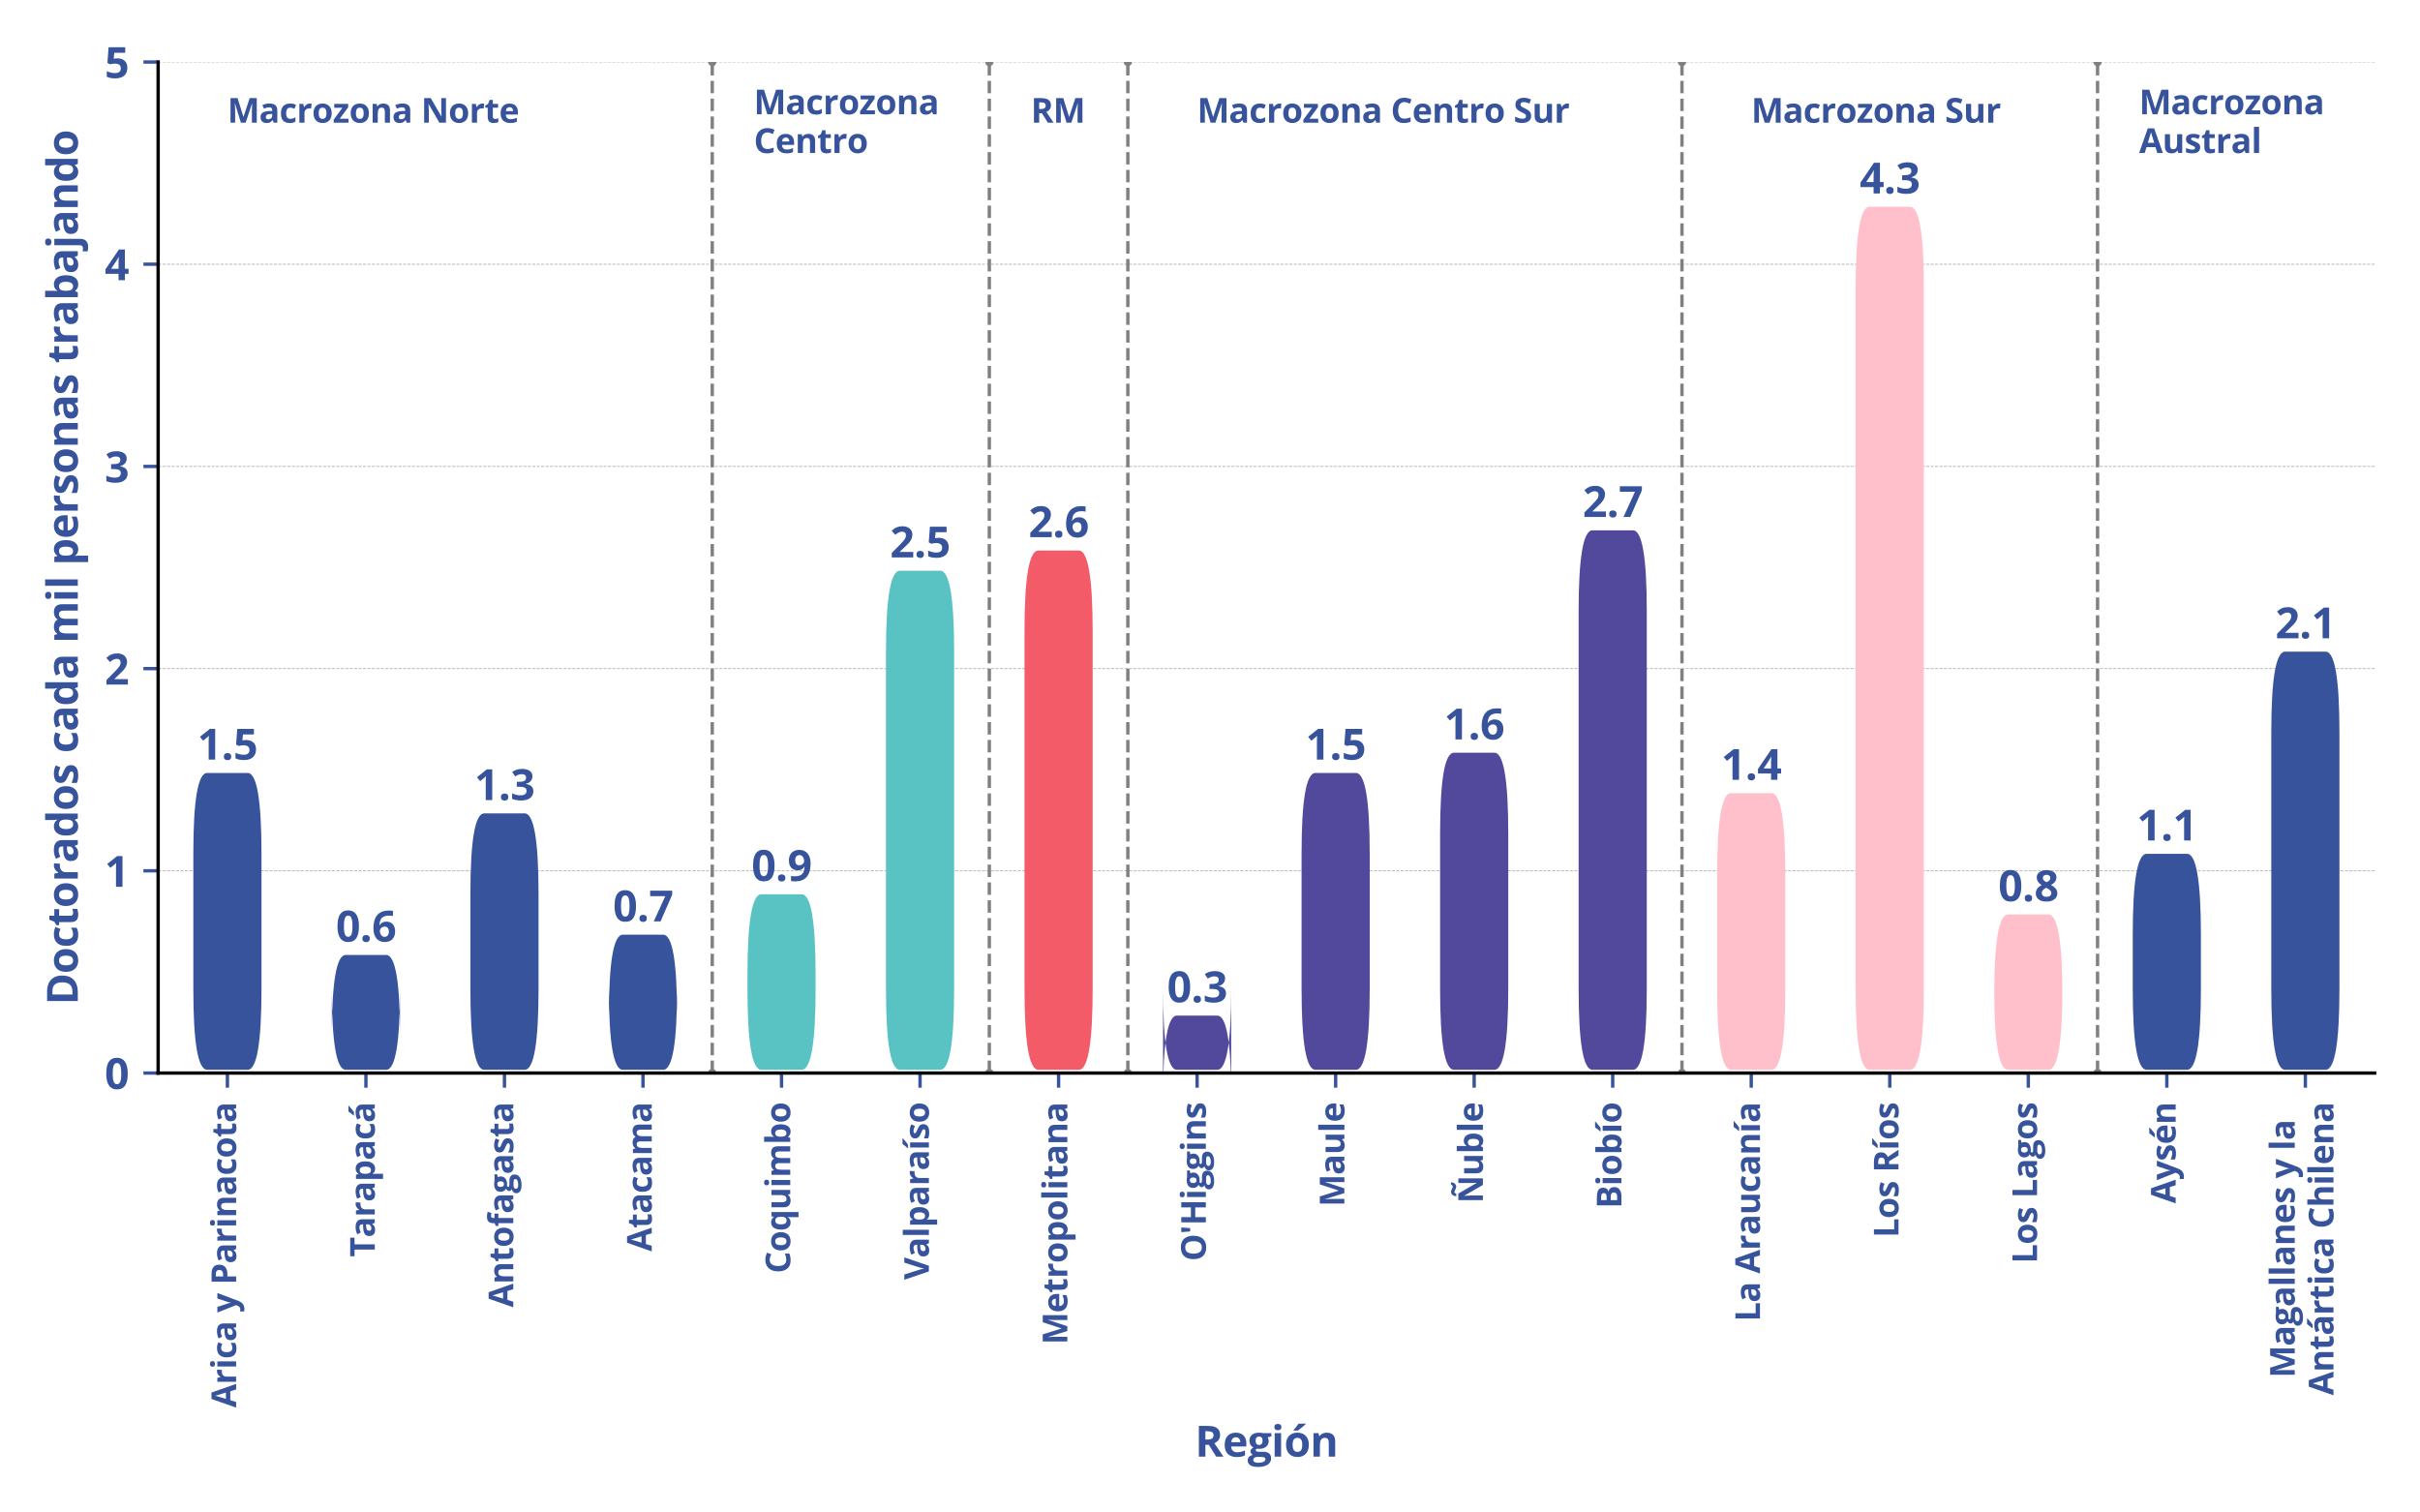 <?xml version="1.0" encoding="utf-8" standalone="no"?>
<!DOCTYPE svg PUBLIC "-//W3C//DTD SVG 1.1//EN"
  "http://www.w3.org/Graphics/SVG/1.1/DTD/svg11.dtd">
<svg xmlns:xlink="http://www.w3.org/1999/xlink" width="576pt" height="360pt" viewBox="0 0 576 360" xmlns="http://www.w3.org/2000/svg" version="1.1">
 <defs>
  <style type="text/css">*{stroke-linejoin: round; stroke-linecap: butt}</style>
 </defs>
 <g id="figure_1">
  <g id="patch_1">
   <path d="M 0 360 
L 576 360 
L 576 0 
L 0 0 
z
" style="fill: #ffffff"/>
  </g>
  <g id="axes_1">
   <g id="patch_2">
    <path d="M 37.64 255.4 
L 565.2 255.4 
L 565.2 14.76 
L 37.64 14.76 
z
" style="fill: #ffffff"/>
   </g>
   <g id="matplotlib.axis_1">
    <g id="xtick_1">
     <g id="line2d_1">
      <defs>
       <path id="m217124de36" d="M 0 0 
L 0 3.5 
" style="stroke: #37539c; stroke-width: 0.8"/>
      </defs>
      <g>
       <use xlink:href="#m217124de36" x="54.126" y="255.4" style="fill: #37539c; stroke: #37539c; stroke-width: 0.8"/>
      </g>
     </g>
     <g id="text_1">
      <!-- Arica y Parinacota -->
      <g style="fill: #37539c" transform="translate(56.204 335.041) rotate(-90) scale(0.08 -0.08)">
       <defs>
        <path id="OpenSans-Bold-41" d="M 3372 0 
L 3041 1088 
L 1375 1088 
L 1044 0 
L 0 0 
L 1613 4588 
L 2797 4588 
L 4416 0 
L 3372 0 
z
M 2809 1900 
L 2478 2963 
Q 2447 3069 2395 3236 
Q 2344 3403 2292 3576 
Q 2241 3750 2209 3878 
Q 2178 3750 2123 3561 
Q 2069 3372 2019 3203 
Q 1969 3034 1947 2963 
L 1619 1900 
L 2809 1900 
z
" transform="scale(0.016)"/>
        <path id="OpenSans-Bold-72" d="M 2450 3559 
Q 2522 3559 2617 3551 
Q 2713 3544 2772 3531 
L 2700 2638 
Q 2653 2653 2567 2661 
Q 2481 2669 2419 2669 
Q 2234 2669 2061 2622 
Q 1888 2575 1750 2470 
Q 1613 2366 1533 2195 
Q 1453 2025 1453 1778 
L 1453 0 
L 500 0 
L 500 3494 
L 1222 3494 
L 1363 2906 
L 1409 2906 
Q 1513 3084 1667 3232 
Q 1822 3381 2020 3470 
Q 2219 3559 2450 3559 
z
" transform="scale(0.016)"/>
        <path id="OpenSans-Bold-69" d="M 1453 3494 
L 1453 0 
L 500 0 
L 500 3494 
L 1453 3494 
z
M 978 4863 
Q 1191 4863 1344 4764 
Q 1497 4666 1497 4397 
Q 1497 4131 1344 4029 
Q 1191 3928 978 3928 
Q 763 3928 611 4029 
Q 459 4131 459 4397 
Q 459 4666 611 4764 
Q 763 4863 978 4863 
z
" transform="scale(0.016)"/>
        <path id="OpenSans-Bold-63" d="M 1919 -63 
Q 1400 -63 1034 126 
Q 669 316 478 712 
Q 288 1109 288 1728 
Q 288 2369 505 2773 
Q 722 3178 1108 3368 
Q 1494 3559 2003 3559 
Q 2366 3559 2630 3489 
Q 2894 3419 3091 3322 
L 2809 2584 
Q 2584 2675 2390 2733 
Q 2197 2791 2003 2791 
Q 1753 2791 1587 2673 
Q 1422 2556 1340 2322 
Q 1259 2088 1259 1734 
Q 1259 1388 1346 1159 
Q 1434 931 1600 820 
Q 1766 709 2003 709 
Q 2300 709 2531 789 
Q 2763 869 2981 1013 
L 2981 197 
Q 2763 59 2523 -2 
Q 2284 -63 1919 -63 
z
" transform="scale(0.016)"/>
        <path id="OpenSans-Bold-61" d="M 1931 3566 
Q 2634 3566 3009 3259 
Q 3384 2953 3384 2328 
L 3384 0 
L 2719 0 
L 2534 475 
L 2509 475 
Q 2359 288 2203 169 
Q 2047 50 1844 -6 
Q 1641 -63 1350 -63 
Q 1041 -63 795 56 
Q 550 175 409 420 
Q 269 666 269 1044 
Q 269 1600 659 1864 
Q 1050 2128 1831 2156 
L 2438 2175 
L 2438 2328 
Q 2438 2603 2294 2731 
Q 2150 2859 1894 2859 
Q 1641 2859 1397 2787 
Q 1153 2716 909 2606 
L 594 3250 
Q 872 3397 1217 3481 
Q 1563 3566 1931 3566 
z
M 2438 1619 
L 2069 1606 
Q 1606 1594 1426 1441 
Q 1247 1288 1247 1038 
Q 1247 819 1375 726 
Q 1503 634 1709 634 
Q 2016 634 2227 815 
Q 2438 997 2438 1331 
L 2438 1619 
z
" transform="scale(0.016)"/>
        <path id="OpenSans-Bold-20" transform="scale(0.016)"/>
        <path id="OpenSans-Bold-79" d="M 0 3494 
L 1044 3494 
L 1703 1528 
Q 1734 1434 1756 1337 
Q 1778 1241 1793 1137 
Q 1809 1034 1819 922 
L 1838 922 
Q 1856 1091 1889 1237 
Q 1922 1384 1972 1528 
L 2619 3494 
L 3641 3494 
L 2163 -447 
Q 2028 -809 1812 -1051 
Q 1597 -1294 1317 -1416 
Q 1038 -1538 703 -1538 
Q 541 -1538 422 -1520 
Q 303 -1503 219 -1484 
L 219 -728 
Q 284 -744 384 -756 
Q 484 -769 594 -769 
Q 794 -769 937 -684 
Q 1081 -600 1178 -458 
Q 1275 -316 1331 -147 
L 1388 25 
L 0 3494 
z
" transform="scale(0.016)"/>
        <path id="OpenSans-Bold-50" d="M 2034 4569 
Q 2919 4569 3325 4189 
Q 3731 3809 3731 3144 
Q 3731 2844 3640 2570 
Q 3550 2297 3345 2084 
Q 3141 1872 2800 1748 
Q 2459 1625 1959 1625 
L 1544 1625 
L 1544 0 
L 575 0 
L 575 4569 
L 2034 4569 
z
M 1984 3775 
L 1544 3775 
L 1544 2419 
L 1863 2419 
Q 2134 2419 2334 2491 
Q 2534 2563 2643 2716 
Q 2753 2869 2753 3109 
Q 2753 3447 2565 3611 
Q 2378 3775 1984 3775 
z
" transform="scale(0.016)"/>
        <path id="OpenSans-Bold-6e" d="M 2484 3559 
Q 3044 3559 3384 3254 
Q 3725 2950 3725 2278 
L 3725 0 
L 2772 0 
L 2772 2041 
Q 2772 2416 2636 2606 
Q 2500 2797 2209 2797 
Q 1772 2797 1612 2500 
Q 1453 2203 1453 1644 
L 1453 0 
L 500 0 
L 500 3494 
L 1228 3494 
L 1356 3047 
L 1409 3047 
Q 1522 3228 1689 3340 
Q 1856 3453 2061 3506 
Q 2266 3559 2484 3559 
z
" transform="scale(0.016)"/>
        <path id="OpenSans-Bold-6f" d="M 3675 1753 
Q 3675 1316 3558 978 
Q 3441 641 3217 408 
Q 2994 175 2680 56 
Q 2366 -63 1972 -63 
Q 1603 -63 1295 56 
Q 988 175 761 408 
Q 534 641 411 978 
Q 288 1316 288 1753 
Q 288 2334 494 2737 
Q 700 3141 1081 3350 
Q 1463 3559 1991 3559 
Q 2481 3559 2861 3350 
Q 3241 3141 3458 2737 
Q 3675 2334 3675 1753 
z
M 1259 1753 
Q 1259 1409 1334 1175 
Q 1409 941 1568 822 
Q 1728 703 1984 703 
Q 2238 703 2395 822 
Q 2553 941 2626 1175 
Q 2700 1409 2700 1753 
Q 2700 2100 2626 2329 
Q 2553 2559 2393 2675 
Q 2234 2791 1978 2791 
Q 1600 2791 1429 2531 
Q 1259 2272 1259 1753 
z
" transform="scale(0.016)"/>
        <path id="OpenSans-Bold-74" d="M 1972 697 
Q 2128 697 2276 728 
Q 2425 759 2572 806 
L 2572 97 
Q 2419 28 2192 -17 
Q 1966 -63 1697 -63 
Q 1384 -63 1136 39 
Q 888 141 745 392 
Q 603 644 603 1094 
L 603 2778 
L 147 2778 
L 147 3181 
L 672 3500 
L 947 4238 
L 1556 4238 
L 1556 3494 
L 2534 3494 
L 2534 2778 
L 1556 2778 
L 1556 1094 
Q 1556 894 1670 795 
Q 1784 697 1972 697 
z
" transform="scale(0.016)"/>
       </defs>
       <use xlink:href="#OpenSans-Bold-41"/>
       <use xlink:href="#OpenSans-Bold-72" x="68.994"/>
       <use xlink:href="#OpenSans-Bold-69" x="114.404"/>
       <use xlink:href="#OpenSans-Bold-63" x="144.922"/>
       <use xlink:href="#OpenSans-Bold-61" x="196.338"/>
       <use xlink:href="#OpenSans-Bold-20" x="256.738"/>
       <use xlink:href="#OpenSans-Bold-79" x="282.715"/>
       <use xlink:href="#OpenSans-Bold-20" x="339.6"/>
       <use xlink:href="#OpenSans-Bold-50" x="365.576"/>
       <use xlink:href="#OpenSans-Bold-61" x="428.369"/>
       <use xlink:href="#OpenSans-Bold-72" x="488.77"/>
       <use xlink:href="#OpenSans-Bold-69" x="534.18"/>
       <use xlink:href="#OpenSans-Bold-6e" x="564.697"/>
       <use xlink:href="#OpenSans-Bold-61" x="630.42"/>
       <use xlink:href="#OpenSans-Bold-63" x="690.82"/>
       <use xlink:href="#OpenSans-Bold-6f" x="742.236"/>
       <use xlink:href="#OpenSans-Bold-74" x="804.15"/>
       <use xlink:href="#OpenSans-Bold-61" x="847.559"/>
      </g>
     </g>
    </g>
    <g id="xtick_2">
     <g id="line2d_2">
      <g>
       <use xlink:href="#m217124de36" x="87.099" y="255.4" style="fill: #37539c; stroke: #37539c; stroke-width: 0.8"/>
      </g>
     </g>
     <g id="text_2">
      <!-- Tarapacá -->
      <g style="fill: #37539c" transform="translate(89.202 299.171) rotate(-90) scale(0.08 -0.08)">
       <defs>
        <path id="OpenSans-Bold-54" d="M 2338 0 
L 1369 0 
L 1369 3763 
L 128 3763 
L 128 4569 
L 3578 4569 
L 3578 3763 
L 2338 3763 
L 2338 0 
z
" transform="scale(0.016)"/>
        <path id="OpenSans-Bold-70" d="M 2444 3559 
Q 3034 3559 3398 3100 
Q 3763 2641 3763 1753 
Q 3763 1159 3591 754 
Q 3419 350 3116 143 
Q 2813 -63 2419 -63 
Q 2166 -63 1984 1 
Q 1803 66 1675 167 
Q 1547 269 1453 384 
L 1403 384 
Q 1428 259 1440 128 
Q 1453 -3 1453 -128 
L 1453 -1538 
L 500 -1538 
L 500 3494 
L 1275 3494 
L 1409 3041 
L 1453 3041 
Q 1547 3181 1681 3300 
Q 1816 3419 2005 3489 
Q 2194 3559 2444 3559 
z
M 2138 2797 
Q 1888 2797 1741 2694 
Q 1594 2591 1526 2384 
Q 1459 2178 1453 1863 
L 1453 1759 
Q 1453 1422 1517 1187 
Q 1581 953 1732 831 
Q 1884 709 2150 709 
Q 2369 709 2509 831 
Q 2650 953 2720 1189 
Q 2791 1425 2791 1766 
Q 2791 2278 2631 2537 
Q 2472 2797 2138 2797 
z
" transform="scale(0.016)"/>
        <path id="OpenSans-Bold-e1" d="M 1931 3566 
Q 2634 3566 3009 3259 
Q 3384 2953 3384 2328 
L 3384 0 
L 2719 0 
L 2534 475 
L 2509 475 
Q 2359 288 2203 169 
Q 2047 50 1844 -6 
Q 1641 -63 1350 -63 
Q 1041 -63 795 56 
Q 550 175 409 420 
Q 269 666 269 1044 
Q 269 1600 659 1864 
Q 1050 2128 1831 2156 
L 2438 2175 
L 2438 2328 
Q 2438 2603 2294 2731 
Q 2150 2859 1894 2859 
Q 1641 2859 1397 2787 
Q 1153 2716 909 2606 
L 594 3250 
Q 872 3397 1217 3481 
Q 1563 3566 1931 3566 
z
M 2438 1619 
L 2069 1606 
Q 1606 1594 1426 1441 
Q 1247 1288 1247 1038 
Q 1247 819 1375 726 
Q 1503 634 1709 634 
Q 2016 634 2227 815 
Q 2438 997 2438 1331 
L 2438 1619 
z
M 3163 4903 
L 3163 4838 
Q 3073 4750 2926 4622 
Q 2779 4494 2610 4355 
Q 2442 4216 2279 4089 
Q 2117 3963 1995 3878 
L 1360 3878 
L 1360 3963 
Q 1463 4081 1599 4245 
Q 1735 4409 1869 4584 
Q 2004 4759 2095 4903 
L 3163 4903 
z
" transform="scale(0.016)"/>
       </defs>
       <use xlink:href="#OpenSans-Bold-54"/>
       <use xlink:href="#OpenSans-Bold-61" x="57.91"/>
       <use xlink:href="#OpenSans-Bold-72" x="118.311"/>
       <use xlink:href="#OpenSans-Bold-61" x="163.721"/>
       <use xlink:href="#OpenSans-Bold-70" x="224.121"/>
       <use xlink:href="#OpenSans-Bold-61" x="287.402"/>
       <use xlink:href="#OpenSans-Bold-63" x="347.803"/>
       <use xlink:href="#OpenSans-Bold-e1" x="399.219"/>
      </g>
     </g>
    </g>
    <g id="xtick_3">
     <g id="line2d_3">
      <g>
       <use xlink:href="#m217124de36" x="120.071" y="255.4" style="fill: #37539c; stroke: #37539c; stroke-width: 0.8"/>
      </g>
     </g>
     <g id="text_3">
      <!-- Antofagasta -->
      <g style="fill: #37539c" transform="translate(122.171 311.168) rotate(-90) scale(0.08 -0.08)">
       <defs>
        <path id="OpenSans-Bold-66" d="M 2431 2778 
L 1606 2778 
L 1606 0 
L 653 0 
L 653 2778 
L 128 2778 
L 128 3238 
L 653 3494 
L 653 3750 
Q 653 4197 804 4445 
Q 956 4694 1232 4795 
Q 1509 4897 1888 4897 
Q 2166 4897 2394 4851 
Q 2622 4806 2766 4750 
L 2522 4050 
Q 2413 4084 2284 4112 
Q 2156 4141 1991 4141 
Q 1791 4141 1698 4020 
Q 1606 3900 1606 3713 
L 1606 3494 
L 2431 3494 
L 2431 2778 
z
" transform="scale(0.016)"/>
        <path id="OpenSans-Bold-67" d="M 1522 -1538 
Q 791 -1538 405 -1283 
Q 19 -1028 19 -569 
Q 19 -253 216 -40 
Q 413 172 794 263 
Q 647 325 537 467 
Q 428 609 428 769 
Q 428 969 543 1101 
Q 659 1234 878 1363 
Q 603 1481 442 1743 
Q 281 2006 281 2363 
Q 281 2744 448 3011 
Q 616 3278 936 3418 
Q 1256 3559 1716 3559 
Q 1813 3559 1941 3546 
Q 2069 3534 2176 3518 
Q 2284 3503 2322 3494 
L 3541 3494 
L 3541 3009 
L 2994 2869 
Q 3069 2753 3106 2622 
Q 3144 2491 3144 2344 
Q 3144 1781 2751 1467 
Q 2359 1153 1663 1153 
Q 1497 1163 1350 1178 
Q 1278 1122 1240 1059 
Q 1203 997 1203 928 
Q 1203 859 1261 814 
Q 1319 769 1436 745 
Q 1553 722 1728 722 
L 2322 722 
Q 2897 722 3198 475 
Q 3500 228 3500 -250 
Q 3500 -863 2989 -1200 
Q 2478 -1538 1522 -1538 
z
M 1563 -916 
Q 1903 -916 2148 -852 
Q 2394 -788 2525 -670 
Q 2656 -553 2656 -391 
Q 2656 -259 2579 -182 
Q 2503 -106 2348 -75 
Q 2194 -44 1953 -44 
L 1459 -44 
Q 1284 -44 1145 -100 
Q 1006 -156 925 -257 
Q 844 -359 844 -494 
Q 844 -691 1033 -803 
Q 1222 -916 1563 -916 
z
M 1716 1734 
Q 1984 1734 2109 1900 
Q 2234 2066 2234 2350 
Q 2234 2666 2104 2823 
Q 1975 2981 1716 2981 
Q 1453 2981 1322 2823 
Q 1191 2666 1191 2350 
Q 1191 2066 1320 1900 
Q 1450 1734 1716 1734 
z
" transform="scale(0.016)"/>
        <path id="OpenSans-Bold-73" d="M 2938 1038 
Q 2938 681 2770 436 
Q 2603 191 2272 64 
Q 1941 -63 1447 -63 
Q 1081 -63 820 -16 
Q 559 31 294 141 
L 294 928 
Q 578 800 904 717 
Q 1231 634 1478 634 
Q 1756 634 1876 717 
Q 1997 800 1997 934 
Q 1997 1022 1948 1092 
Q 1900 1163 1740 1252 
Q 1581 1341 1241 1484 
Q 913 1622 702 1762 
Q 491 1903 389 2095 
Q 288 2288 288 2584 
Q 288 3069 664 3314 
Q 1041 3559 1672 3559 
Q 1997 3559 2292 3493 
Q 2588 3428 2900 3284 
L 2613 2597 
Q 2353 2709 2123 2781 
Q 1894 2853 1656 2853 
Q 1447 2853 1340 2797 
Q 1234 2741 1234 2625 
Q 1234 2541 1289 2475 
Q 1344 2409 1501 2329 
Q 1659 2250 1966 2125 
Q 2263 2003 2481 1870 
Q 2700 1738 2819 1542 
Q 2938 1347 2938 1038 
z
" transform="scale(0.016)"/>
       </defs>
       <use xlink:href="#OpenSans-Bold-41"/>
       <use xlink:href="#OpenSans-Bold-6e" x="68.994"/>
       <use xlink:href="#OpenSans-Bold-74" x="134.717"/>
       <use xlink:href="#OpenSans-Bold-6f" x="178.125"/>
       <use xlink:href="#OpenSans-Bold-66" x="240.039"/>
       <use xlink:href="#OpenSans-Bold-61" x="278.76"/>
       <use xlink:href="#OpenSans-Bold-67" x="339.16"/>
       <use xlink:href="#OpenSans-Bold-61" x="395.654"/>
       <use xlink:href="#OpenSans-Bold-73" x="456.055"/>
       <use xlink:href="#OpenSans-Bold-74" x="505.762"/>
       <use xlink:href="#OpenSans-Bold-61" x="549.17"/>
      </g>
     </g>
    </g>
    <g id="xtick_4">
     <g id="line2d_4">
      <g>
       <use xlink:href="#m217124de36" x="153.044" y="255.4" style="fill: #37539c; stroke: #37539c; stroke-width: 0.8"/>
      </g>
     </g>
     <g id="text_4">
      <!-- Atacama -->
      <g style="fill: #37539c" transform="translate(155.122 297.859) rotate(-90) scale(0.08 -0.08)">
       <defs>
        <path id="OpenSans-Bold-6d" d="M 4603 3559 
Q 5197 3559 5501 3254 
Q 5806 2950 5806 2278 
L 5806 0 
L 4850 0 
L 4850 2041 
Q 4850 2416 4722 2606 
Q 4594 2797 4325 2797 
Q 3947 2797 3787 2526 
Q 3628 2256 3628 1753 
L 3628 0 
L 2675 0 
L 2675 2041 
Q 2675 2291 2619 2459 
Q 2563 2628 2447 2712 
Q 2331 2797 2150 2797 
Q 1884 2797 1732 2664 
Q 1581 2531 1517 2273 
Q 1453 2016 1453 1644 
L 1453 0 
L 500 0 
L 500 3494 
L 1228 3494 
L 1356 3047 
L 1409 3047 
Q 1516 3228 1677 3340 
Q 1838 3453 2031 3506 
Q 2225 3559 2425 3559 
Q 2809 3559 3076 3434 
Q 3344 3309 3488 3047 
L 3572 3047 
Q 3728 3316 4014 3437 
Q 4300 3559 4603 3559 
z
" transform="scale(0.016)"/>
       </defs>
       <use xlink:href="#OpenSans-Bold-41"/>
       <use xlink:href="#OpenSans-Bold-74" x="68.994"/>
       <use xlink:href="#OpenSans-Bold-61" x="112.402"/>
       <use xlink:href="#OpenSans-Bold-63" x="172.803"/>
       <use xlink:href="#OpenSans-Bold-61" x="224.219"/>
       <use xlink:href="#OpenSans-Bold-6d" x="284.619"/>
       <use xlink:href="#OpenSans-Bold-61" x="382.812"/>
      </g>
     </g>
    </g>
    <g id="xtick_5">
     <g id="line2d_5">
      <g>
       <use xlink:href="#m217124de36" x="186.016" y="255.4" style="fill: #37539c; stroke: #37539c; stroke-width: 0.8"/>
      </g>
     </g>
     <g id="text_5">
      <!-- Coquimbo -->
      <g style="fill: #37539c" transform="translate(188.094 303.084) rotate(-90) scale(0.08 -0.08)">
       <defs>
        <path id="OpenSans-Bold-43" d="M 2516 3828 
Q 2238 3828 2023 3720 
Q 1809 3613 1664 3409 
Q 1519 3206 1444 2918 
Q 1369 2631 1369 2272 
Q 1369 1788 1489 1445 
Q 1609 1103 1862 923 
Q 2116 744 2516 744 
Q 2794 744 3073 806 
Q 3353 869 3681 984 
L 3681 172 
Q 3378 47 3084 -8 
Q 2791 -63 2425 -63 
Q 1719 -63 1264 229 
Q 809 522 590 1048 
Q 372 1575 372 2278 
Q 372 2797 512 3228 
Q 653 3659 925 3975 
Q 1197 4291 1597 4462 
Q 1997 4634 2516 4634 
Q 2856 4634 3198 4548 
Q 3541 4463 3853 4313 
L 3541 3525 
Q 3284 3647 3025 3737 
Q 2766 3828 2516 3828 
z
" transform="scale(0.016)"/>
        <path id="OpenSans-Bold-71" d="M 2597 -1538 
L 2597 -72 
Q 2597 59 2608 192 
Q 2619 325 2638 453 
L 2597 453 
Q 2463 238 2227 87 
Q 1991 -63 1606 -63 
Q 1016 -63 652 395 
Q 288 853 288 1741 
Q 288 2338 456 2742 
Q 625 3147 926 3353 
Q 1228 3559 1625 3559 
Q 2009 3559 2248 3411 
Q 2488 3263 2638 3047 
L 2663 3047 
L 2747 3494 
L 3553 3494 
L 3553 -1538 
L 2597 -1538 
z
M 1947 684 
Q 2209 684 2364 787 
Q 2519 891 2587 1098 
Q 2656 1306 2663 1619 
L 2663 1734 
Q 2663 2244 2506 2514 
Q 2350 2784 1931 2784 
Q 1591 2784 1425 2512 
Q 1259 2241 1259 1728 
Q 1259 1206 1428 945 
Q 1597 684 1947 684 
z
" transform="scale(0.016)"/>
        <path id="OpenSans-Bold-75" d="M 3706 3494 
L 3706 0 
L 2975 0 
L 2847 447 
L 2797 447 
Q 2684 269 2515 156 
Q 2347 44 2144 -9 
Q 1941 -63 1722 -63 
Q 1347 -63 1069 70 
Q 791 203 636 484 
Q 481 766 481 1216 
L 481 3494 
L 1434 3494 
L 1434 1453 
Q 1434 1078 1568 887 
Q 1703 697 1997 697 
Q 2288 697 2453 830 
Q 2619 963 2686 1220 
Q 2753 1478 2753 1850 
L 2753 3494 
L 3706 3494 
z
" transform="scale(0.016)"/>
        <path id="OpenSans-Bold-62" d="M 1453 4863 
L 1453 3731 
Q 1453 3534 1442 3340 
Q 1431 3147 1416 3041 
L 1453 3041 
Q 1591 3256 1828 3407 
Q 2066 3559 2444 3559 
Q 3031 3559 3397 3100 
Q 3763 2641 3763 1753 
Q 3763 1156 3594 751 
Q 3425 347 3122 142 
Q 2819 -63 2419 -63 
Q 2034 -63 1812 75 
Q 1591 213 1453 384 
L 1388 384 
L 1228 0 
L 500 0 
L 500 4863 
L 1453 4863 
z
M 2138 2797 
Q 1888 2797 1741 2694 
Q 1594 2591 1526 2384 
Q 1459 2178 1453 1863 
L 1453 1759 
Q 1453 1250 1603 979 
Q 1753 709 2150 709 
Q 2444 709 2617 981 
Q 2791 1253 2791 1766 
Q 2791 2278 2616 2537 
Q 2441 2797 2138 2797 
z
" transform="scale(0.016)"/>
       </defs>
       <use xlink:href="#OpenSans-Bold-43"/>
       <use xlink:href="#OpenSans-Bold-6f" x="63.721"/>
       <use xlink:href="#OpenSans-Bold-71" x="125.635"/>
       <use xlink:href="#OpenSans-Bold-75" x="188.916"/>
       <use xlink:href="#OpenSans-Bold-69" x="254.639"/>
       <use xlink:href="#OpenSans-Bold-6d" x="285.156"/>
       <use xlink:href="#OpenSans-Bold-62" x="383.35"/>
       <use xlink:href="#OpenSans-Bold-6f" x="446.631"/>
      </g>
     </g>
    </g>
    <g id="xtick_6">
     <g id="line2d_6">
      <g>
       <use xlink:href="#m217124de36" x="218.989" y="255.4" style="fill: #37539c; stroke: #37539c; stroke-width: 0.8"/>
      </g>
     </g>
     <g id="text_6">
      <!-- Valparaíso -->
      <g style="fill: #37539c" transform="translate(221.092 304.604) rotate(-90) scale(0.08 -0.08)">
       <defs>
        <path id="OpenSans-Bold-56" d="M 4159 4569 
L 2606 0 
L 1550 0 
L 0 4569 
L 978 4569 
L 1838 1850 
Q 1859 1781 1909 1592 
Q 1959 1403 2011 1192 
Q 2063 981 2081 844 
Q 2100 981 2148 1190 
Q 2197 1400 2245 1589 
Q 2294 1778 2316 1850 
L 3181 4569 
L 4159 4569 
z
" transform="scale(0.016)"/>
        <path id="OpenSans-Bold-6c" d="M 1453 0 
L 500 0 
L 500 4863 
L 1453 4863 
L 1453 0 
z
" transform="scale(0.016)"/>
        <path id="OpenSans-Bold-ed" d="M 1453 0 
L 500 0 
L 500 3494 
L 1453 3494 
L 1453 0 
z
M 2203 4903 
L 2203 4838 
Q 2113 4750 1966 4622 
Q 1819 4494 1650 4355 
Q 1482 4216 1319 4089 
Q 1157 3963 1035 3878 
L 400 3878 
L 400 3963 
Q 503 4081 639 4245 
Q 775 4409 909 4584 
Q 1044 4759 1135 4903 
L 2203 4903 
z
" transform="scale(0.016)"/>
       </defs>
       <use xlink:href="#OpenSans-Bold-56"/>
       <use xlink:href="#OpenSans-Bold-61" x="64.99"/>
       <use xlink:href="#OpenSans-Bold-6c" x="125.391"/>
       <use xlink:href="#OpenSans-Bold-70" x="155.908"/>
       <use xlink:href="#OpenSans-Bold-61" x="219.189"/>
       <use xlink:href="#OpenSans-Bold-72" x="279.59"/>
       <use xlink:href="#OpenSans-Bold-61" x="325"/>
       <use xlink:href="#OpenSans-Bold-ed" x="385.4"/>
       <use xlink:href="#OpenSans-Bold-73" x="415.918"/>
       <use xlink:href="#OpenSans-Bold-6f" x="465.625"/>
      </g>
     </g>
    </g>
    <g id="xtick_7">
     <g id="line2d_7">
      <g>
       <use xlink:href="#m217124de36" x="251.961" y="255.4" style="fill: #37539c; stroke: #37539c; stroke-width: 0.8"/>
      </g>
     </g>
     <g id="text_7">
      <!-- Metropolitana -->
      <g style="fill: #37539c" transform="translate(254.039 320.021) rotate(-90) scale(0.08 -0.08)">
       <defs>
        <path id="OpenSans-Bold-4d" d="M 2509 0 
L 1409 3584 
L 1381 3584 
Q 1388 3456 1402 3198 
Q 1416 2941 1428 2650 
Q 1441 2359 1441 2125 
L 1441 0 
L 575 0 
L 575 4569 
L 1894 4569 
L 2975 1075 
L 2994 1075 
L 4141 4569 
L 5459 4569 
L 5459 0 
L 4556 0 
L 4556 2163 
Q 4556 2378 4564 2659 
Q 4572 2941 4584 3195 
Q 4597 3450 4603 3578 
L 4575 3578 
L 3397 0 
L 2509 0 
z
" transform="scale(0.016)"/>
        <path id="OpenSans-Bold-65" d="M 1941 3559 
Q 2425 3559 2775 3373 
Q 3125 3188 3315 2834 
Q 3506 2481 3506 1972 
L 3506 1509 
L 1253 1509 
Q 1269 1106 1495 876 
Q 1722 647 2125 647 
Q 2459 647 2737 715 
Q 3016 784 3309 922 
L 3309 184 
Q 3050 56 2767 -3 
Q 2484 -63 2081 -63 
Q 1556 -63 1151 131 
Q 747 325 517 722 
Q 288 1119 288 1722 
Q 288 2334 495 2742 
Q 703 3150 1075 3354 
Q 1447 3559 1941 3559 
z
M 1947 2881 
Q 1669 2881 1486 2703 
Q 1303 2525 1275 2144 
L 2613 2144 
Q 2609 2356 2536 2522 
Q 2463 2688 2317 2784 
Q 2172 2881 1947 2881 
z
" transform="scale(0.016)"/>
       </defs>
       <use xlink:href="#OpenSans-Bold-4d"/>
       <use xlink:href="#OpenSans-Bold-65" x="94.287"/>
       <use xlink:href="#OpenSans-Bold-74" x="153.369"/>
       <use xlink:href="#OpenSans-Bold-72" x="196.777"/>
       <use xlink:href="#OpenSans-Bold-6f" x="242.188"/>
       <use xlink:href="#OpenSans-Bold-70" x="304.102"/>
       <use xlink:href="#OpenSans-Bold-6f" x="367.383"/>
       <use xlink:href="#OpenSans-Bold-6c" x="429.297"/>
       <use xlink:href="#OpenSans-Bold-69" x="459.814"/>
       <use xlink:href="#OpenSans-Bold-74" x="490.332"/>
       <use xlink:href="#OpenSans-Bold-61" x="533.74"/>
       <use xlink:href="#OpenSans-Bold-6e" x="594.141"/>
       <use xlink:href="#OpenSans-Bold-61" x="659.863"/>
      </g>
     </g>
    </g>
    <g id="xtick_8">
     <g id="line2d_8">
      <g>
       <use xlink:href="#m217124de36" x="284.934" y="255.4" style="fill: #37539c; stroke: #37539c; stroke-width: 0.8"/>
      </g>
     </g>
     <g id="text_8">
      <!-- O'Higgins -->
      <g style="fill: #37539c" transform="translate(287.012 300.174) rotate(-90) scale(0.08 -0.08)">
       <defs>
        <path id="OpenSans-Bold-4f" d="M 4722 2291 
Q 4722 1763 4590 1330 
Q 4459 897 4192 584 
Q 3925 272 3515 104 
Q 3106 -63 2547 -63 
Q 1988 -63 1578 104 
Q 1169 272 901 584 
Q 634 897 503 1331 
Q 372 1766 372 2297 
Q 372 3006 605 3532 
Q 838 4059 1322 4350 
Q 1806 4641 2553 4641 
Q 3297 4641 3776 4350 
Q 4256 4059 4489 3531 
Q 4722 3003 4722 2291 
z
M 1388 2291 
Q 1388 1813 1508 1467 
Q 1628 1122 1884 936 
Q 2141 750 2547 750 
Q 2959 750 3215 936 
Q 3472 1122 3589 1467 
Q 3706 1813 3706 2291 
Q 3706 3009 3437 3421 
Q 3169 3834 2553 3834 
Q 2144 3834 1886 3648 
Q 1628 3463 1508 3117 
Q 1388 2772 1388 2291 
z
" transform="scale(0.016)"/>
        <path id="OpenSans-Bold-27" d="M 1288 4569 
L 1159 2919 
L 544 2919 
L 416 4569 
L 1288 4569 
z
" transform="scale(0.016)"/>
        <path id="OpenSans-Bold-48" d="M 4319 0 
L 3353 0 
L 3353 1972 
L 1544 1972 
L 1544 0 
L 575 0 
L 575 4569 
L 1544 4569 
L 1544 2778 
L 3353 2778 
L 3353 4569 
L 4319 4569 
L 4319 0 
z
" transform="scale(0.016)"/>
       </defs>
       <use xlink:href="#OpenSans-Bold-4f"/>
       <use xlink:href="#OpenSans-Bold-27" x="79.59"/>
       <use xlink:href="#OpenSans-Bold-48" x="106.201"/>
       <use xlink:href="#OpenSans-Bold-69" x="182.715"/>
       <use xlink:href="#OpenSans-Bold-67" x="213.232"/>
       <use xlink:href="#OpenSans-Bold-67" x="269.727"/>
       <use xlink:href="#OpenSans-Bold-69" x="326.221"/>
       <use xlink:href="#OpenSans-Bold-6e" x="356.738"/>
       <use xlink:href="#OpenSans-Bold-73" x="422.461"/>
      </g>
     </g>
    </g>
    <g id="xtick_9">
     <g id="line2d_9">
      <g>
       <use xlink:href="#m217124de36" x="317.906" y="255.4" style="fill: #37539c; stroke: #37539c; stroke-width: 0.8"/>
      </g>
     </g>
     <g id="text_9">
      <!-- Maule -->
      <g style="fill: #37539c" transform="translate(319.984 287.2) rotate(-90) scale(0.08 -0.08)">
       <use xlink:href="#OpenSans-Bold-4d"/>
       <use xlink:href="#OpenSans-Bold-61" x="94.287"/>
       <use xlink:href="#OpenSans-Bold-75" x="154.688"/>
       <use xlink:href="#OpenSans-Bold-6c" x="220.41"/>
       <use xlink:href="#OpenSans-Bold-65" x="250.928"/>
      </g>
     </g>
    </g>
    <g id="xtick_10">
     <g id="line2d_10">
      <g>
       <use xlink:href="#m217124de36" x="350.879" y="255.4" style="fill: #37539c; stroke: #37539c; stroke-width: 0.8"/>
      </g>
     </g>
     <g id="text_10">
      <!-- Ñuble -->
      <g style="fill: #37539c" transform="translate(352.957 286.391) rotate(-90) scale(0.08 -0.08)">
       <defs>
        <path id="OpenSans-Bold-d1" d="M 4628 0 
L 3397 0 
L 1409 3456 
L 1381 3456 
Q 1394 3241 1403 3022 
Q 1413 2803 1422 2586 
Q 1431 2369 1441 2150 
L 1441 0 
L 575 0 
L 575 4569 
L 1797 4569 
L 3781 1147 
L 3803 1147 
Q 3797 1359 3787 1568 
Q 3778 1778 3770 1987 
Q 3763 2197 3756 2406 
L 3756 4569 
L 4628 4569 
L 4628 0 
z
M 1304 4960 
Q 1323 5210 1395 5393 
Q 1467 5576 1582 5693 
Q 1698 5810 1843 5868 
Q 1989 5926 2154 5926 
Q 2282 5926 2405 5877 
Q 2529 5829 2649 5763 
Q 2770 5697 2887 5649 
Q 3004 5601 3117 5601 
Q 3211 5601 3300 5683 
Q 3389 5766 3429 5932 
L 3895 5932 
Q 3857 5438 3613 5202 
Q 3370 4966 3045 4966 
Q 2917 4966 2793 5016 
Q 2670 5066 2549 5130 
Q 2429 5194 2313 5244 
Q 2198 5294 2086 5294 
Q 1989 5294 1900 5211 
Q 1811 5129 1770 4960 
L 1304 4960 
z
" transform="scale(0.016)"/>
       </defs>
       <use xlink:href="#OpenSans-Bold-d1"/>
       <use xlink:href="#OpenSans-Bold-75" x="81.299"/>
       <use xlink:href="#OpenSans-Bold-62" x="147.021"/>
       <use xlink:href="#OpenSans-Bold-6c" x="210.303"/>
       <use xlink:href="#OpenSans-Bold-65" x="240.82"/>
      </g>
     </g>
    </g>
    <g id="xtick_11">
     <g id="line2d_11">
      <g>
       <use xlink:href="#m217124de36" x="383.851" y="255.4" style="fill: #37539c; stroke: #37539c; stroke-width: 0.8"/>
      </g>
     </g>
     <g id="text_11">
      <!-- Biobío -->
      <g style="fill: #37539c" transform="translate(385.929 287.627) rotate(-90) scale(0.08 -0.08)">
       <defs>
        <path id="OpenSans-Bold-42" d="M 575 4569 
L 1997 4569 
Q 2909 4569 3378 4312 
Q 3847 4056 3847 3413 
Q 3847 3153 3764 2943 
Q 3681 2734 3525 2600 
Q 3369 2466 3144 2425 
L 3144 2394 
Q 3372 2347 3556 2233 
Q 3741 2119 3852 1901 
Q 3963 1684 3963 1325 
Q 3963 909 3759 612 
Q 3556 316 3179 158 
Q 2803 0 2284 0 
L 575 0 
L 575 4569 
z
M 1544 2759 
L 2106 2759 
Q 2528 2759 2690 2892 
Q 2853 3025 2853 3284 
Q 2853 3547 2661 3661 
Q 2469 3775 2053 3775 
L 1544 3775 
L 1544 2759 
z
M 1544 1991 
L 1544 800 
L 2175 800 
Q 2613 800 2784 969 
Q 2956 1138 2956 1422 
Q 2956 1591 2881 1719 
Q 2806 1847 2629 1919 
Q 2453 1991 2144 1991 
L 1544 1991 
z
" transform="scale(0.016)"/>
       </defs>
       <use xlink:href="#OpenSans-Bold-42"/>
       <use xlink:href="#OpenSans-Bold-69" x="67.188"/>
       <use xlink:href="#OpenSans-Bold-6f" x="97.705"/>
       <use xlink:href="#OpenSans-Bold-62" x="159.619"/>
       <use xlink:href="#OpenSans-Bold-ed" x="222.9"/>
       <use xlink:href="#OpenSans-Bold-6f" x="253.418"/>
      </g>
     </g>
    </g>
    <g id="xtick_12">
     <g id="line2d_12">
      <g>
       <use xlink:href="#m217124de36" x="416.824" y="255.4" style="fill: #37539c; stroke: #37539c; stroke-width: 0.8"/>
      </g>
     </g>
     <g id="text_12">
      <!-- La Araucanía -->
      <g style="fill: #37539c" transform="translate(418.902 314.551) rotate(-90) scale(0.08 -0.08)">
       <defs>
        <path id="OpenSans-Bold-4c" d="M 575 0 
L 575 4569 
L 1544 4569 
L 1544 800 
L 3397 800 
L 3397 0 
L 575 0 
z
" transform="scale(0.016)"/>
       </defs>
       <use xlink:href="#OpenSans-Bold-4c"/>
       <use xlink:href="#OpenSans-Bold-61" x="56.494"/>
       <use xlink:href="#OpenSans-Bold-20" x="116.895"/>
       <use xlink:href="#OpenSans-Bold-41" x="142.871"/>
       <use xlink:href="#OpenSans-Bold-72" x="211.865"/>
       <use xlink:href="#OpenSans-Bold-61" x="257.275"/>
       <use xlink:href="#OpenSans-Bold-75" x="317.676"/>
       <use xlink:href="#OpenSans-Bold-63" x="383.398"/>
       <use xlink:href="#OpenSans-Bold-61" x="434.814"/>
       <use xlink:href="#OpenSans-Bold-6e" x="495.215"/>
       <use xlink:href="#OpenSans-Bold-ed" x="560.938"/>
       <use xlink:href="#OpenSans-Bold-61" x="591.455"/>
      </g>
     </g>
    </g>
    <g id="xtick_13">
     <g id="line2d_13">
      <g>
       <use xlink:href="#m217124de36" x="449.796" y="255.4" style="fill: #37539c; stroke: #37539c; stroke-width: 0.8"/>
      </g>
     </g>
     <g id="text_13">
      <!-- Los Ríos -->
      <g style="fill: #37539c" transform="translate(451.874 294.581) rotate(-90) scale(0.08 -0.08)">
       <defs>
        <path id="OpenSans-Bold-52" d="M 1906 4569 
Q 2528 4569 2933 4419 
Q 3338 4269 3534 3966 
Q 3731 3663 3731 3200 
Q 3731 2888 3612 2653 
Q 3494 2419 3300 2256 
Q 3106 2094 2881 1991 
L 4225 0 
L 3150 0 
L 2059 1753 
L 1544 1753 
L 1544 0 
L 575 0 
L 575 4569 
L 1906 4569 
z
M 1838 3775 
L 1544 3775 
L 1544 2541 
L 1856 2541 
Q 2338 2541 2545 2702 
Q 2753 2863 2753 3175 
Q 2753 3500 2529 3637 
Q 2306 3775 1838 3775 
z
" transform="scale(0.016)"/>
       </defs>
       <use xlink:href="#OpenSans-Bold-4c"/>
       <use xlink:href="#OpenSans-Bold-6f" x="56.494"/>
       <use xlink:href="#OpenSans-Bold-73" x="118.408"/>
       <use xlink:href="#OpenSans-Bold-20" x="168.115"/>
       <use xlink:href="#OpenSans-Bold-52" x="194.092"/>
       <use xlink:href="#OpenSans-Bold-ed" x="260.107"/>
       <use xlink:href="#OpenSans-Bold-6f" x="290.625"/>
       <use xlink:href="#OpenSans-Bold-73" x="352.539"/>
      </g>
     </g>
    </g>
    <g id="xtick_14">
     <g id="line2d_14">
      <g>
       <use xlink:href="#m217124de36" x="482.769" y="255.4" style="fill: #37539c; stroke: #37539c; stroke-width: 0.8"/>
      </g>
     </g>
     <g id="text_14">
      <!-- Los Lagos -->
      <g style="fill: #37539c" transform="translate(484.847 300.731) rotate(-90) scale(0.08 -0.08)">
       <use xlink:href="#OpenSans-Bold-4c"/>
       <use xlink:href="#OpenSans-Bold-6f" x="56.494"/>
       <use xlink:href="#OpenSans-Bold-73" x="118.408"/>
       <use xlink:href="#OpenSans-Bold-20" x="168.115"/>
       <use xlink:href="#OpenSans-Bold-4c" x="194.092"/>
       <use xlink:href="#OpenSans-Bold-61" x="250.586"/>
       <use xlink:href="#OpenSans-Bold-67" x="310.986"/>
       <use xlink:href="#OpenSans-Bold-6f" x="367.48"/>
       <use xlink:href="#OpenSans-Bold-73" x="429.395"/>
      </g>
     </g>
    </g>
    <g id="xtick_15">
     <g id="line2d_15">
      <g>
       <use xlink:href="#m217124de36" x="515.741" y="255.4" style="fill: #37539c; stroke: #37539c; stroke-width: 0.8"/>
      </g>
     </g>
     <g id="text_15">
      <!-- Aysén -->
      <g style="fill: #37539c" transform="translate(517.844 286.431) rotate(-90) scale(0.08 -0.08)">
       <defs>
        <path id="OpenSans-Bold-e9" d="M 1941 3559 
Q 2425 3559 2775 3373 
Q 3125 3188 3315 2834 
Q 3506 2481 3506 1972 
L 3506 1509 
L 1253 1509 
Q 1269 1106 1495 876 
Q 1722 647 2125 647 
Q 2459 647 2737 715 
Q 3016 784 3309 922 
L 3309 184 
Q 3050 56 2767 -3 
Q 2484 -63 2081 -63 
Q 1556 -63 1151 131 
Q 747 325 517 722 
Q 288 1119 288 1722 
Q 288 2334 495 2742 
Q 703 3150 1075 3354 
Q 1447 3559 1941 3559 
z
M 1947 2881 
Q 1669 2881 1486 2703 
Q 1303 2525 1275 2144 
L 2613 2144 
Q 2609 2356 2536 2522 
Q 2463 2688 2317 2784 
Q 2172 2881 1947 2881 
z
M 3123 4903 
L 3123 4838 
Q 3033 4750 2886 4622 
Q 2739 4494 2570 4355 
Q 2402 4216 2239 4089 
Q 2077 3963 1955 3878 
L 1320 3878 
L 1320 3963 
Q 1423 4081 1559 4245 
Q 1695 4409 1829 4584 
Q 1964 4759 2055 4903 
L 3123 4903 
z
" transform="scale(0.016)"/>
       </defs>
       <use xlink:href="#OpenSans-Bold-41"/>
       <use xlink:href="#OpenSans-Bold-79" x="68.994"/>
       <use xlink:href="#OpenSans-Bold-73" x="125.879"/>
       <use xlink:href="#OpenSans-Bold-e9" x="175.586"/>
       <use xlink:href="#OpenSans-Bold-6e" x="234.668"/>
      </g>
     </g>
    </g>
    <g id="xtick_16">
     <g id="line2d_16">
      <g>
       <use xlink:href="#m217124de36" x="548.714" y="255.4" style="fill: #37539c; stroke: #37539c; stroke-width: 0.8"/>
      </g>
     </g>
     <g id="text_16">
      <!-- Magallanes y la -->
      <g style="fill: #37539c" transform="translate(546.183 327.946) rotate(-90) scale(0.08 -0.08)">
       <use xlink:href="#OpenSans-Bold-4d"/>
       <use xlink:href="#OpenSans-Bold-61" x="94.287"/>
       <use xlink:href="#OpenSans-Bold-67" x="154.688"/>
       <use xlink:href="#OpenSans-Bold-61" x="211.182"/>
       <use xlink:href="#OpenSans-Bold-6c" x="271.582"/>
       <use xlink:href="#OpenSans-Bold-6c" x="302.1"/>
       <use xlink:href="#OpenSans-Bold-61" x="332.617"/>
       <use xlink:href="#OpenSans-Bold-6e" x="393.018"/>
       <use xlink:href="#OpenSans-Bold-65" x="458.74"/>
       <use xlink:href="#OpenSans-Bold-73" x="517.822"/>
       <use xlink:href="#OpenSans-Bold-20" x="567.529"/>
       <use xlink:href="#OpenSans-Bold-79" x="593.506"/>
       <use xlink:href="#OpenSans-Bold-20" x="650.391"/>
       <use xlink:href="#OpenSans-Bold-6c" x="676.367"/>
       <use xlink:href="#OpenSans-Bold-61" x="706.885"/>
      </g>
      <!-- Antártica Chilena -->
      <g style="fill: #37539c" transform="translate(555.4 332.108) rotate(-90) scale(0.08 -0.08)">
       <defs>
        <path id="OpenSans-Bold-68" d="M 1453 4863 
L 1453 3872 
Q 1453 3613 1436 3378 
Q 1419 3144 1409 3047 
L 1459 3047 
Q 1572 3228 1726 3340 
Q 1881 3453 2068 3506 
Q 2256 3559 2472 3559 
Q 2850 3559 3131 3426 
Q 3413 3294 3569 3011 
Q 3725 2728 3725 2278 
L 3725 0 
L 2772 0 
L 2772 2041 
Q 2772 2416 2634 2606 
Q 2497 2797 2209 2797 
Q 1922 2797 1756 2664 
Q 1591 2531 1522 2273 
Q 1453 2016 1453 1644 
L 1453 0 
L 500 0 
L 500 4863 
L 1453 4863 
z
" transform="scale(0.016)"/>
       </defs>
       <use xlink:href="#OpenSans-Bold-41"/>
       <use xlink:href="#OpenSans-Bold-6e" x="68.994"/>
       <use xlink:href="#OpenSans-Bold-74" x="134.717"/>
       <use xlink:href="#OpenSans-Bold-e1" x="178.125"/>
       <use xlink:href="#OpenSans-Bold-72" x="238.525"/>
       <use xlink:href="#OpenSans-Bold-74" x="283.936"/>
       <use xlink:href="#OpenSans-Bold-69" x="327.344"/>
       <use xlink:href="#OpenSans-Bold-63" x="357.861"/>
       <use xlink:href="#OpenSans-Bold-61" x="409.277"/>
       <use xlink:href="#OpenSans-Bold-20" x="469.678"/>
       <use xlink:href="#OpenSans-Bold-43" x="495.654"/>
       <use xlink:href="#OpenSans-Bold-68" x="559.375"/>
       <use xlink:href="#OpenSans-Bold-69" x="625.098"/>
       <use xlink:href="#OpenSans-Bold-6c" x="655.615"/>
       <use xlink:href="#OpenSans-Bold-65" x="686.133"/>
       <use xlink:href="#OpenSans-Bold-6e" x="745.215"/>
       <use xlink:href="#OpenSans-Bold-61" x="810.938"/>
      </g>
     </g>
    </g>
    <g id="text_17">
     <!-- Región -->
     <g style="fill: #37539c" transform="translate(284.433 346.702) scale(0.1 -0.1)">
      <defs>
       <path id="OpenSans-Bold-f3" d="M 3675 1753 
Q 3675 1316 3558 978 
Q 3441 641 3217 408 
Q 2994 175 2680 56 
Q 2366 -63 1972 -63 
Q 1603 -63 1295 56 
Q 988 175 761 408 
Q 534 641 411 978 
Q 288 1316 288 1753 
Q 288 2334 494 2737 
Q 700 3141 1081 3350 
Q 1463 3559 1991 3559 
Q 2481 3559 2861 3350 
Q 3241 3141 3458 2737 
Q 3675 2334 3675 1753 
z
M 1259 1753 
Q 1259 1409 1334 1175 
Q 1409 941 1568 822 
Q 1728 703 1984 703 
Q 2238 703 2395 822 
Q 2553 941 2626 1175 
Q 2700 1409 2700 1753 
Q 2700 2100 2626 2329 
Q 2553 2559 2393 2675 
Q 2234 2791 1978 2791 
Q 1600 2791 1429 2531 
Q 1259 2272 1259 1753 
z
M 3211 4903 
L 3211 4838 
Q 3121 4750 2974 4622 
Q 2827 4494 2658 4355 
Q 2490 4216 2327 4089 
Q 2165 3963 2043 3878 
L 1408 3878 
L 1408 3963 
Q 1511 4081 1647 4245 
Q 1783 4409 1917 4584 
Q 2052 4759 2143 4903 
L 3211 4903 
z
" transform="scale(0.016)"/>
      </defs>
      <use xlink:href="#OpenSans-Bold-52"/>
      <use xlink:href="#OpenSans-Bold-65" x="66.016"/>
      <use xlink:href="#OpenSans-Bold-67" x="125.098"/>
      <use xlink:href="#OpenSans-Bold-69" x="181.592"/>
      <use xlink:href="#OpenSans-Bold-f3" x="212.109"/>
      <use xlink:href="#OpenSans-Bold-6e" x="274.023"/>
     </g>
    </g>
   </g>
   <g id="matplotlib.axis_2">
    <g id="ytick_1">
     <g id="line2d_17">
      <path d="M 37.64 255.4 
L 565.2 255.4 
" clip-path="url(#p232f470032)" style="fill: none; stroke-dasharray: 0.74,0.32; stroke-dashoffset: 0; stroke: #b0b0b0; stroke-width: 0.2"/>
     </g>
     <g id="line2d_18">
      <defs>
       <path id="m6e1bd90233" d="M 0 0 
L -3.5 0 
" style="stroke: #37539c; stroke-width: 0.8"/>
      </defs>
      <g>
       <use xlink:href="#m6e1bd90233" x="37.64" y="255.4" style="fill: #37539c; stroke: #37539c; stroke-width: 0.8"/>
      </g>
     </g>
     <g id="text_18">
      <!-- 0 -->
      <g style="fill: #37539c" transform="translate(24.923 259.199) scale(0.1 -0.1)">
       <defs>
        <path id="OpenSans-Bold-30" d="M 3425 2284 
Q 3425 1731 3339 1297 
Q 3253 863 3064 559 
Q 2875 256 2569 96 
Q 2263 -63 1825 -63 
Q 1275 -63 922 217 
Q 569 497 400 1023 
Q 231 1550 231 2284 
Q 231 3025 386 3551 
Q 541 4078 891 4359 
Q 1241 4641 1825 4641 
Q 2372 4641 2726 4361 
Q 3081 4081 3253 3554 
Q 3425 3028 3425 2284 
z
M 1191 2284 
Q 1191 1763 1248 1414 
Q 1306 1066 1443 891 
Q 1581 716 1825 716 
Q 2066 716 2205 889 
Q 2344 1063 2403 1411 
Q 2463 1759 2463 2284 
Q 2463 2806 2403 3156 
Q 2344 3506 2205 3682 
Q 2066 3859 1825 3859 
Q 1581 3859 1443 3682 
Q 1306 3506 1248 3156 
Q 1191 2806 1191 2284 
z
" transform="scale(0.016)"/>
       </defs>
       <use xlink:href="#OpenSans-Bold-30"/>
      </g>
     </g>
    </g>
    <g id="ytick_2">
     <g id="line2d_19">
      <path d="M 37.64 207.272 
L 565.2 207.272 
" clip-path="url(#p232f470032)" style="fill: none; stroke-dasharray: 0.74,0.32; stroke-dashoffset: 0; stroke: #b0b0b0; stroke-width: 0.2"/>
     </g>
     <g id="line2d_20">
      <g>
       <use xlink:href="#m6e1bd90233" x="37.64" y="207.272" style="fill: #37539c; stroke: #37539c; stroke-width: 0.8"/>
      </g>
     </g>
     <g id="text_19">
      <!-- 1 -->
      <g style="fill: #37539c" transform="translate(24.923 211.071) scale(0.1 -0.1)">
       <defs>
        <path id="OpenSans-Bold-31" d="M 2644 0 
L 1678 0 
L 1678 2644 
Q 1678 2753 1681 2914 
Q 1684 3075 1690 3245 
Q 1697 3416 1703 3553 
Q 1669 3513 1564 3414 
Q 1459 3316 1369 3238 
L 844 2816 
L 378 3397 
L 1850 4569 
L 2644 4569 
L 2644 0 
z
" transform="scale(0.016)"/>
       </defs>
       <use xlink:href="#OpenSans-Bold-31"/>
      </g>
     </g>
    </g>
    <g id="ytick_3">
     <g id="line2d_21">
      <path d="M 37.64 159.144 
L 565.2 159.144 
" clip-path="url(#p232f470032)" style="fill: none; stroke-dasharray: 0.74,0.32; stroke-dashoffset: 0; stroke: #b0b0b0; stroke-width: 0.2"/>
     </g>
     <g id="line2d_22">
      <g>
       <use xlink:href="#m6e1bd90233" x="37.64" y="159.144" style="fill: #37539c; stroke: #37539c; stroke-width: 0.8"/>
      </g>
     </g>
     <g id="text_20">
      <!-- 2 -->
      <g style="fill: #37539c" transform="translate(24.923 162.943) scale(0.1 -0.1)">
       <defs>
        <path id="OpenSans-Bold-32" d="M 3450 0 
L 256 0 
L 256 672 
L 1403 1831 
Q 1750 2188 1961 2427 
Q 2172 2666 2267 2862 
Q 2363 3059 2363 3284 
Q 2363 3556 2211 3692 
Q 2059 3828 1806 3828 
Q 1541 3828 1291 3706 
Q 1041 3584 769 3359 
L 244 3981 
Q 441 4150 661 4300 
Q 881 4450 1173 4542 
Q 1466 4634 1875 4634 
Q 2325 4634 2648 4471 
Q 2972 4309 3147 4029 
Q 3322 3750 3322 3397 
Q 3322 3019 3172 2706 
Q 3022 2394 2736 2087 
Q 2450 1781 2047 1409 
L 1459 856 
L 1459 813 
L 3450 813 
L 3450 0 
z
" transform="scale(0.016)"/>
       </defs>
       <use xlink:href="#OpenSans-Bold-32"/>
      </g>
     </g>
    </g>
    <g id="ytick_4">
     <g id="line2d_23">
      <path d="M 37.64 111.016 
L 565.2 111.016 
" clip-path="url(#p232f470032)" style="fill: none; stroke-dasharray: 0.74,0.32; stroke-dashoffset: 0; stroke: #b0b0b0; stroke-width: 0.2"/>
     </g>
     <g id="line2d_24">
      <g>
       <use xlink:href="#m6e1bd90233" x="37.64" y="111.016" style="fill: #37539c; stroke: #37539c; stroke-width: 0.8"/>
      </g>
     </g>
     <g id="text_21">
      <!-- 3 -->
      <g style="fill: #37539c" transform="translate(24.923 114.815) scale(0.1 -0.1)">
       <defs>
        <path id="OpenSans-Bold-33" d="M 3272 3547 
Q 3272 3231 3140 3000 
Q 3009 2769 2786 2622 
Q 2563 2475 2284 2406 
L 2284 2388 
Q 2834 2319 3120 2050 
Q 3406 1781 3406 1331 
Q 3406 931 3211 615 
Q 3016 300 2609 118 
Q 2203 -63 1563 -63 
Q 1184 -63 857 -2 
Q 531 59 244 184 
L 244 1006 
Q 538 856 859 779 
Q 1181 703 1459 703 
Q 1978 703 2186 883 
Q 2394 1063 2394 1388 
Q 2394 1578 2297 1709 
Q 2200 1841 1961 1909 
Q 1722 1978 1294 1978 
L 947 1978 
L 947 2719 
L 1300 2719 
Q 1722 2719 1942 2798 
Q 2163 2878 2242 3017 
Q 2322 3156 2322 3334 
Q 2322 3578 2172 3715 
Q 2022 3853 1672 3853 
Q 1453 3853 1273 3798 
Q 1094 3744 950 3667 
Q 806 3591 697 3519 
L 250 4184 
Q 519 4378 880 4506 
Q 1241 4634 1741 4634 
Q 2447 4634 2859 4350 
Q 3272 4066 3272 3547 
z
" transform="scale(0.016)"/>
       </defs>
       <use xlink:href="#OpenSans-Bold-33"/>
      </g>
     </g>
    </g>
    <g id="ytick_5">
     <g id="line2d_25">
      <path d="M 37.64 62.888 
L 565.2 62.888 
" clip-path="url(#p232f470032)" style="fill: none; stroke-dasharray: 0.74,0.32; stroke-dashoffset: 0; stroke: #b0b0b0; stroke-width: 0.2"/>
     </g>
     <g id="line2d_26">
      <g>
       <use xlink:href="#m6e1bd90233" x="37.64" y="62.888" style="fill: #37539c; stroke: #37539c; stroke-width: 0.8"/>
      </g>
     </g>
     <g id="text_22">
      <!-- 4 -->
      <g style="fill: #37539c" transform="translate(24.923 66.687) scale(0.1 -0.1)">
       <defs>
        <path id="OpenSans-Bold-34" d="M 3553 947 
L 3003 947 
L 3003 0 
L 2059 0 
L 2059 947 
L 109 947 
L 109 1619 
L 2113 4569 
L 3003 4569 
L 3003 1697 
L 3553 1697 
L 3553 947 
z
M 2059 1697 
L 2059 2472 
Q 2059 2581 2064 2731 
Q 2069 2881 2075 3031 
Q 2081 3181 2089 3298 
Q 2097 3416 2100 3463 
L 2075 3463 
Q 2016 3334 1950 3214 
Q 1884 3094 1797 2963 
L 959 1697 
L 2059 1697 
z
" transform="scale(0.016)"/>
       </defs>
       <use xlink:href="#OpenSans-Bold-34"/>
      </g>
     </g>
    </g>
    <g id="ytick_6">
     <g id="line2d_27">
      <path d="M 37.64 14.76 
L 565.2 14.76 
" clip-path="url(#p232f470032)" style="fill: none; stroke-dasharray: 0.74,0.32; stroke-dashoffset: 0; stroke: #b0b0b0; stroke-width: 0.2"/>
     </g>
     <g id="line2d_28">
      <g>
       <use xlink:href="#m6e1bd90233" x="37.64" y="14.76" style="fill: #37539c; stroke: #37539c; stroke-width: 0.8"/>
      </g>
     </g>
     <g id="text_23">
      <!-- 5 -->
      <g style="fill: #37539c" transform="translate(24.923 18.559) scale(0.1 -0.1)">
       <defs>
        <path id="OpenSans-Bold-35" d="M 1919 2919 
Q 2338 2919 2664 2759 
Q 2991 2600 3178 2290 
Q 3366 1981 3366 1528 
Q 3366 1034 3161 676 
Q 2956 319 2551 128 
Q 2147 -63 1544 -63 
Q 1184 -63 867 -2 
Q 550 59 313 184 
L 313 1019 
Q 550 894 883 808 
Q 1216 722 1509 722 
Q 1797 722 1994 798 
Q 2191 875 2292 1036 
Q 2394 1197 2394 1447 
Q 2394 1781 2169 1959 
Q 1944 2138 1478 2138 
Q 1300 2138 1108 2103 
Q 916 2069 788 2034 
L 403 2241 
L 575 4569 
L 3053 4569 
L 3053 3750 
L 1422 3750 
L 1338 2853 
Q 1444 2875 1569 2897 
Q 1694 2919 1919 2919 
z
" transform="scale(0.016)"/>
       </defs>
       <use xlink:href="#OpenSans-Bold-35"/>
      </g>
     </g>
    </g>
    <g id="text_24">
     <!-- Doctorados cada mil personas trabajando -->
     <g style="fill: #37539c" transform="translate(18.52 239.183) rotate(-90) scale(0.1 -0.1)">
      <defs>
       <path id="OpenSans-Bold-44" d="M 4366 2328 
Q 4366 1556 4070 1039 
Q 3775 522 3215 261 
Q 2656 0 1869 0 
L 575 0 
L 575 4569 
L 2009 4569 
Q 2728 4569 3256 4314 
Q 3784 4059 4075 3561 
Q 4366 3063 4366 2328 
z
M 3359 2303 
Q 3359 2809 3211 3136 
Q 3063 3463 2773 3619 
Q 2484 3775 2059 3775 
L 1544 3775 
L 1544 800 
L 1959 800 
Q 2669 800 3014 1178 
Q 3359 1556 3359 2303 
z
" transform="scale(0.016)"/>
       <path id="OpenSans-Bold-64" d="M 1606 -63 
Q 1022 -63 655 395 
Q 288 853 288 1741 
Q 288 2638 659 3098 
Q 1031 3559 1631 3559 
Q 1881 3559 2072 3490 
Q 2263 3422 2402 3306 
Q 2541 3191 2638 3047 
L 2669 3047 
Q 2650 3147 2623 3342 
Q 2597 3538 2597 3744 
L 2597 4863 
L 3553 4863 
L 3553 0 
L 2822 0 
L 2638 453 
L 2597 453 
Q 2506 309 2370 192 
Q 2234 75 2046 6 
Q 1859 -63 1606 -63 
z
M 1941 697 
Q 2331 697 2492 930 
Q 2653 1163 2663 1631 
L 2663 1734 
Q 2663 2244 2506 2514 
Q 2350 2784 1925 2784 
Q 1609 2784 1431 2512 
Q 1253 2241 1253 1728 
Q 1253 1216 1433 956 
Q 1613 697 1941 697 
z
" transform="scale(0.016)"/>
       <path id="OpenSans-Bold-6a" d="M 219 -1538 
Q 56 -1538 -119 -1514 
Q -294 -1491 -409 -1459 
L -409 -709 
Q -294 -741 -192 -755 
Q -91 -769 38 -769 
Q 231 -769 365 -661 
Q 500 -553 500 -238 
L 500 3494 
L 1453 3494 
L 1453 -378 
Q 1453 -697 1331 -961 
Q 1209 -1225 937 -1381 
Q 666 -1538 219 -1538 
z
M 459 4397 
Q 459 4666 611 4764 
Q 763 4863 978 4863 
Q 1191 4863 1344 4764 
Q 1497 4666 1497 4397 
Q 1497 4131 1344 4029 
Q 1191 3928 978 3928 
Q 763 3928 611 4029 
Q 459 4131 459 4397 
z
" transform="scale(0.016)"/>
      </defs>
      <use xlink:href="#OpenSans-Bold-44"/>
      <use xlink:href="#OpenSans-Bold-6f" x="74.023"/>
      <use xlink:href="#OpenSans-Bold-63" x="135.938"/>
      <use xlink:href="#OpenSans-Bold-74" x="187.354"/>
      <use xlink:href="#OpenSans-Bold-6f" x="230.762"/>
      <use xlink:href="#OpenSans-Bold-72" x="292.676"/>
      <use xlink:href="#OpenSans-Bold-61" x="338.086"/>
      <use xlink:href="#OpenSans-Bold-64" x="398.486"/>
      <use xlink:href="#OpenSans-Bold-6f" x="461.768"/>
      <use xlink:href="#OpenSans-Bold-73" x="523.682"/>
      <use xlink:href="#OpenSans-Bold-20" x="573.389"/>
      <use xlink:href="#OpenSans-Bold-63" x="599.365"/>
      <use xlink:href="#OpenSans-Bold-61" x="650.781"/>
      <use xlink:href="#OpenSans-Bold-64" x="711.182"/>
      <use xlink:href="#OpenSans-Bold-61" x="774.463"/>
      <use xlink:href="#OpenSans-Bold-20" x="834.863"/>
      <use xlink:href="#OpenSans-Bold-6d" x="860.84"/>
      <use xlink:href="#OpenSans-Bold-69" x="959.033"/>
      <use xlink:href="#OpenSans-Bold-6c" x="989.551"/>
      <use xlink:href="#OpenSans-Bold-20" x="1020.068"/>
      <use xlink:href="#OpenSans-Bold-70" x="1046.045"/>
      <use xlink:href="#OpenSans-Bold-65" x="1109.326"/>
      <use xlink:href="#OpenSans-Bold-72" x="1168.408"/>
      <use xlink:href="#OpenSans-Bold-73" x="1213.818"/>
      <use xlink:href="#OpenSans-Bold-6f" x="1263.525"/>
      <use xlink:href="#OpenSans-Bold-6e" x="1325.439"/>
      <use xlink:href="#OpenSans-Bold-61" x="1391.162"/>
      <use xlink:href="#OpenSans-Bold-73" x="1451.562"/>
      <use xlink:href="#OpenSans-Bold-20" x="1501.27"/>
      <use xlink:href="#OpenSans-Bold-74" x="1527.246"/>
      <use xlink:href="#OpenSans-Bold-72" x="1570.654"/>
      <use xlink:href="#OpenSans-Bold-61" x="1616.064"/>
      <use xlink:href="#OpenSans-Bold-62" x="1676.465"/>
      <use xlink:href="#OpenSans-Bold-61" x="1739.746"/>
      <use xlink:href="#OpenSans-Bold-6a" x="1800.146"/>
      <use xlink:href="#OpenSans-Bold-61" x="1830.664"/>
      <use xlink:href="#OpenSans-Bold-6e" x="1891.064"/>
      <use xlink:href="#OpenSans-Bold-64" x="1956.787"/>
      <use xlink:href="#OpenSans-Bold-6f" x="2020.068"/>
     </g>
    </g>
   </g>
   <g id="patch_3">
    <path d="M 543.9 254.63 
L 553.528 254.63 
Q 556.825 254.63 556.825 235.379 
L 556.825 174.352 
Q 556.825 155.101 553.528 155.101 
L 543.9 155.101 
Q 540.603 155.101 540.603 174.352 
L 540.603 235.379 
Q 540.603 254.63 543.9 254.63 
z
" clip-path="url(#p232f470032)" style="fill: #37539c"/>
   </g>
   <g id="patch_4">
    <path d="M 510.927 254.63 
L 520.555 254.63 
Q 523.852 254.63 523.852 235.379 
L 523.852 222.48 
Q 523.852 203.229 520.555 203.229 
L 510.927 203.229 
Q 507.63 203.229 507.63 222.48 
L 507.63 235.379 
Q 507.63 254.63 510.927 254.63 
z
" clip-path="url(#p232f470032)" style="fill: #37539c"/>
   </g>
   <g id="patch_5">
    <path d="M 477.955 254.63 
L 487.583 254.63 
Q 490.88 254.63 490.88 235.379 
L 490.88 236.919 
Q 490.88 217.668 487.583 217.668 
L 477.955 217.668 
Q 474.658 217.668 474.658 236.919 
L 474.658 235.379 
Q 474.658 254.63 477.955 254.63 
z
" clip-path="url(#p232f470032)" style="fill: #ffc0cb"/>
   </g>
   <g id="patch_6">
    <path d="M 444.982 254.63 
L 454.61 254.63 
Q 457.907 254.63 457.907 235.379 
L 457.907 68.471 
Q 457.907 49.22 454.61 49.22 
L 444.982 49.22 
Q 441.685 49.22 441.685 68.471 
L 441.685 235.379 
Q 441.685 254.63 444.982 254.63 
z
" clip-path="url(#p232f470032)" style="fill: #ffc0cb"/>
   </g>
   <g id="patch_7">
    <path d="M 412.01 254.63 
L 421.638 254.63 
Q 424.935 254.63 424.935 235.379 
L 424.935 208.042 
Q 424.935 188.791 421.638 188.791 
L 412.01 188.791 
Q 408.713 188.791 408.713 208.042 
L 408.713 235.379 
Q 408.713 254.63 412.01 254.63 
z
" clip-path="url(#p232f470032)" style="fill: #ffc0cb"/>
   </g>
   <g id="patch_8">
    <path d="M 379.037 254.63 
L 388.665 254.63 
Q 391.962 254.63 391.962 235.379 
L 391.962 145.476 
Q 391.962 126.224 388.665 126.224 
L 379.037 126.224 
Q 375.74 126.224 375.74 145.476 
L 375.74 235.379 
Q 375.74 254.63 379.037 254.63 
z
" clip-path="url(#p232f470032)" style="fill: #52489c"/>
   </g>
   <g id="patch_9">
    <path d="M 346.065 254.63 
L 355.693 254.63 
Q 358.99 254.63 358.99 235.379 
L 358.99 198.416 
Q 358.99 179.165 355.693 179.165 
L 346.065 179.165 
Q 342.768 179.165 342.768 198.416 
L 342.768 235.379 
Q 342.768 254.63 346.065 254.63 
z
" clip-path="url(#p232f470032)" style="fill: #52489c"/>
   </g>
   <g id="patch_10">
    <path d="M 313.092 254.63 
L 322.72 254.63 
Q 326.017 254.63 326.017 235.379 
L 326.017 203.229 
Q 326.017 183.978 322.72 183.978 
L 313.092 183.978 
Q 309.795 183.978 309.795 203.229 
L 309.795 235.379 
Q 309.795 254.63 313.092 254.63 
z
" clip-path="url(#p232f470032)" style="fill: #52489c"/>
   </g>
   <g id="patch_11">
    <path d="M 280.12 254.63 
L 289.748 254.63 
Q 293.045 254.63 293.045 235.379 
L 293.045 260.983 
Q 293.045 241.732 289.748 241.732 
L 280.12 241.732 
Q 276.823 241.732 276.823 260.983 
L 276.823 235.379 
Q 276.823 254.63 280.12 254.63 
z
" clip-path="url(#p232f470032)" style="fill: #52489c"/>
   </g>
   <g id="patch_12">
    <path d="M 247.147 254.63 
L 256.775 254.63 
Q 260.072 254.63 260.072 235.379 
L 260.072 150.288 
Q 260.072 131.037 256.775 131.037 
L 247.147 131.037 
Q 243.85 131.037 243.85 150.288 
L 243.85 235.379 
Q 243.85 254.63 247.147 254.63 
z
" clip-path="url(#p232f470032)" style="fill: #f45b69"/>
   </g>
   <g id="patch_13">
    <path d="M 214.175 254.63 
L 223.803 254.63 
Q 227.1 254.63 227.1 235.379 
L 227.1 155.101 
Q 227.1 135.85 223.803 135.85 
L 214.175 135.85 
Q 210.878 135.85 210.878 155.101 
L 210.878 235.379 
Q 210.878 254.63 214.175 254.63 
z
" clip-path="url(#p232f470032)" style="fill: #59c3c3"/>
   </g>
   <g id="patch_14">
    <path d="M 181.202 254.63 
L 190.83 254.63 
Q 194.127 254.63 194.127 235.379 
L 194.127 232.106 
Q 194.127 212.855 190.83 212.855 
L 181.202 212.855 
Q 177.905 212.855 177.905 232.106 
L 177.905 235.379 
Q 177.905 254.63 181.202 254.63 
z
" clip-path="url(#p232f470032)" style="fill: #59c3c3"/>
   </g>
   <g id="patch_15">
    <path d="M 148.23 254.63 
L 157.858 254.63 
Q 161.155 254.63 161.155 235.379 
L 161.155 241.732 
Q 161.155 222.48 157.858 222.48 
L 148.23 222.48 
Q 144.933 222.48 144.933 241.732 
L 144.933 235.379 
Q 144.933 254.63 148.23 254.63 
z
" clip-path="url(#p232f470032)" style="fill: #37539c"/>
   </g>
   <g id="patch_16">
    <path d="M 115.257 254.63 
L 124.885 254.63 
Q 128.182 254.63 128.182 235.379 
L 128.182 212.855 
Q 128.182 193.604 124.885 193.604 
L 115.257 193.604 
Q 111.96 193.604 111.96 212.855 
L 111.96 235.379 
Q 111.96 254.63 115.257 254.63 
z
" clip-path="url(#p232f470032)" style="fill: #37539c"/>
   </g>
   <g id="patch_17">
    <path d="M 82.285 254.63 
L 91.913 254.63 
Q 95.21 254.63 95.21 235.379 
L 95.21 246.544 
Q 95.21 227.293 91.913 227.293 
L 82.285 227.293 
Q 78.988 227.293 78.988 246.544 
L 78.988 235.379 
Q 78.988 254.63 82.285 254.63 
z
" clip-path="url(#p232f470032)" style="fill: #37539c"/>
   </g>
   <g id="patch_18">
    <path d="M 49.312 254.63 
L 58.94 254.63 
Q 62.237 254.63 62.237 235.379 
L 62.237 203.229 
Q 62.237 183.978 58.94 183.978 
L 49.312 183.978 
Q 46.015 183.978 46.015 203.229 
L 46.015 235.379 
Q 46.015 254.63 49.312 254.63 
z
" clip-path="url(#p232f470032)" style="fill: #37539c"/>
   </g>
   <g id="line2d_29">
    <path d="M 169.53 255.4 
L 169.53 14.76 
" clip-path="url(#p232f470032)" style="fill: none; stroke-dasharray: 2.96,1.28; stroke-dashoffset: 0; stroke: #808080; stroke-width: 0.8"/>
    <defs>
     <path id="mb4c1230544" d="M 0 0.5 
C 0.133 0.5 0.26 0.447 0.354 0.354 
C 0.447 0.26 0.5 0.133 0.5 0 
C 0.5 -0.133 0.447 -0.26 0.354 -0.354 
C 0.26 -0.447 0.133 -0.5 0 -0.5 
C -0.133 -0.5 -0.26 -0.447 -0.354 -0.354 
C -0.447 -0.26 -0.5 -0.133 -0.5 0 
C -0.5 0.133 -0.447 0.26 -0.354 0.354 
C -0.26 0.447 -0.133 0.5 0 0.5 
z
" style="stroke: #808080"/>
    </defs>
    <g clip-path="url(#p232f470032)">
     <use xlink:href="#mb4c1230544" x="169.53" y="255.4" style="fill: #808080; stroke: #808080"/>
     <use xlink:href="#mb4c1230544" x="169.53" y="14.76" style="fill: #808080; stroke: #808080"/>
    </g>
   </g>
   <g id="line2d_30">
    <path d="M 235.475 255.4 
L 235.475 14.76 
" clip-path="url(#p232f470032)" style="fill: none; stroke-dasharray: 2.96,1.28; stroke-dashoffset: 0; stroke: #808080; stroke-width: 0.8"/>
    <g clip-path="url(#p232f470032)">
     <use xlink:href="#mb4c1230544" x="235.475" y="255.4" style="fill: #808080; stroke: #808080"/>
     <use xlink:href="#mb4c1230544" x="235.475" y="14.76" style="fill: #808080; stroke: #808080"/>
    </g>
   </g>
   <g id="line2d_31">
    <path d="M 268.447 255.4 
L 268.447 14.76 
" clip-path="url(#p232f470032)" style="fill: none; stroke-dasharray: 2.96,1.28; stroke-dashoffset: 0; stroke: #808080; stroke-width: 0.8"/>
    <g clip-path="url(#p232f470032)">
     <use xlink:href="#mb4c1230544" x="268.447" y="255.4" style="fill: #808080; stroke: #808080"/>
     <use xlink:href="#mb4c1230544" x="268.447" y="14.76" style="fill: #808080; stroke: #808080"/>
    </g>
   </g>
   <g id="line2d_32">
    <path d="M 400.337 255.4 
L 400.337 14.76 
" clip-path="url(#p232f470032)" style="fill: none; stroke-dasharray: 2.96,1.28; stroke-dashoffset: 0; stroke: #808080; stroke-width: 0.8"/>
    <g clip-path="url(#p232f470032)">
     <use xlink:href="#mb4c1230544" x="400.337" y="255.4" style="fill: #808080; stroke: #808080"/>
     <use xlink:href="#mb4c1230544" x="400.337" y="14.76" style="fill: #808080; stroke: #808080"/>
    </g>
   </g>
   <g id="line2d_33">
    <path d="M 499.255 255.4 
L 499.255 14.76 
" clip-path="url(#p232f470032)" style="fill: none; stroke-dasharray: 2.96,1.28; stroke-dashoffset: 0; stroke: #808080; stroke-width: 0.8"/>
    <g clip-path="url(#p232f470032)">
     <use xlink:href="#mb4c1230544" x="499.255" y="255.4" style="fill: #808080; stroke: #808080"/>
     <use xlink:href="#mb4c1230544" x="499.255" y="14.76" style="fill: #808080; stroke: #808080"/>
    </g>
   </g>
   <g id="patch_19">
    <path d="M 37.64 255.4 
L 37.64 14.76 
" style="fill: none; stroke: #000000; stroke-width: 0.8; stroke-linejoin: miter; stroke-linecap: square"/>
   </g>
   <g id="patch_20">
    <path d="M 37.64 255.4 
L 565.2 255.4 
" style="fill: none; stroke: #000000; stroke-width: 0.8; stroke-linejoin: miter; stroke-linecap: square"/>
   </g>
   <g id="text_25">
    <!-- Macrozona Norte -->
    <g style="fill: #37539c" transform="translate(54.126 29.198) scale(0.08 -0.08)">
     <defs>
      <path id="OpenSans-Bold-7a" d="M 2931 0 
L 172 0 
L 172 563 
L 1791 2766 
L 269 2766 
L 269 3494 
L 2875 3494 
L 2875 2875 
L 1300 728 
L 2931 728 
L 2931 0 
z
" transform="scale(0.016)"/>
      <path id="OpenSans-Bold-4e" d="M 4628 0 
L 3397 0 
L 1409 3456 
L 1381 3456 
Q 1394 3241 1403 3022 
Q 1413 2803 1422 2586 
Q 1431 2369 1441 2150 
L 1441 0 
L 575 0 
L 575 4569 
L 1797 4569 
L 3781 1147 
L 3803 1147 
Q 3797 1359 3787 1568 
Q 3778 1778 3770 1987 
Q 3763 2197 3756 2406 
L 3756 4569 
L 4628 4569 
L 4628 0 
z
" transform="scale(0.016)"/>
     </defs>
     <use xlink:href="#OpenSans-Bold-4d"/>
     <use xlink:href="#OpenSans-Bold-61" x="94.287"/>
     <use xlink:href="#OpenSans-Bold-63" x="154.688"/>
     <use xlink:href="#OpenSans-Bold-72" x="206.104"/>
     <use xlink:href="#OpenSans-Bold-6f" x="251.514"/>
     <use xlink:href="#OpenSans-Bold-7a" x="313.428"/>
     <use xlink:href="#OpenSans-Bold-6f" x="362.207"/>
     <use xlink:href="#OpenSans-Bold-6e" x="424.121"/>
     <use xlink:href="#OpenSans-Bold-61" x="489.844"/>
     <use xlink:href="#OpenSans-Bold-20" x="550.244"/>
     <use xlink:href="#OpenSans-Bold-4e" x="576.221"/>
     <use xlink:href="#OpenSans-Bold-6f" x="657.52"/>
     <use xlink:href="#OpenSans-Bold-72" x="719.434"/>
     <use xlink:href="#OpenSans-Bold-74" x="764.844"/>
     <use xlink:href="#OpenSans-Bold-65" x="808.252"/>
    </g>
   </g>
   <g id="text_26">
    <!-- Macrozona -->
    <g style="fill: #37539c" transform="translate(179.422 27.201) scale(0.08 -0.08)">
     <use xlink:href="#OpenSans-Bold-4d"/>
     <use xlink:href="#OpenSans-Bold-61" x="94.287"/>
     <use xlink:href="#OpenSans-Bold-63" x="154.688"/>
     <use xlink:href="#OpenSans-Bold-72" x="206.104"/>
     <use xlink:href="#OpenSans-Bold-6f" x="251.514"/>
     <use xlink:href="#OpenSans-Bold-7a" x="313.428"/>
     <use xlink:href="#OpenSans-Bold-6f" x="362.207"/>
     <use xlink:href="#OpenSans-Bold-6e" x="424.121"/>
     <use xlink:href="#OpenSans-Bold-61" x="489.844"/>
    </g>
    <!-- Centro -->
    <g style="fill: #37539c" transform="translate(179.422 36.418) scale(0.08 -0.08)">
     <use xlink:href="#OpenSans-Bold-43"/>
     <use xlink:href="#OpenSans-Bold-65" x="63.721"/>
     <use xlink:href="#OpenSans-Bold-6e" x="122.803"/>
     <use xlink:href="#OpenSans-Bold-74" x="188.525"/>
     <use xlink:href="#OpenSans-Bold-72" x="231.934"/>
     <use xlink:href="#OpenSans-Bold-6f" x="277.344"/>
    </g>
   </g>
   <g id="text_27">
    <!-- RM -->
    <g style="fill: #37539c" transform="translate(245.367 29.198) scale(0.08 -0.08)">
     <use xlink:href="#OpenSans-Bold-52"/>
     <use xlink:href="#OpenSans-Bold-4d" x="66.016"/>
    </g>
   </g>
   <g id="text_28">
    <!-- Macrozona Centro Sur -->
    <g style="fill: #37539c" transform="translate(284.934 29.198) scale(0.08 -0.08)">
     <defs>
      <path id="OpenSans-Bold-53" d="M 3272 1269 
Q 3272 863 3075 563 
Q 2878 263 2501 100 
Q 2125 -63 1588 -63 
Q 1350 -63 1123 -31 
Q 897 0 689 61 
Q 481 122 294 213 
L 294 1113 
Q 619 969 969 853 
Q 1319 738 1663 738 
Q 1900 738 2045 800 
Q 2191 863 2256 972 
Q 2322 1081 2322 1222 
Q 2322 1394 2206 1516 
Q 2091 1638 1889 1744 
Q 1688 1850 1434 1972 
Q 1275 2047 1087 2155 
Q 900 2263 731 2419 
Q 563 2575 455 2798 
Q 347 3022 347 3334 
Q 347 3744 534 4034 
Q 722 4325 1070 4479 
Q 1419 4634 1894 4634 
Q 2250 4634 2573 4551 
Q 2897 4469 3250 4313 
L 2938 3559 
Q 2622 3688 2372 3758 
Q 2122 3828 1863 3828 
Q 1681 3828 1553 3770 
Q 1425 3713 1359 3608 
Q 1294 3503 1294 3366 
Q 1294 3203 1389 3092 
Q 1484 2981 1676 2878 
Q 1869 2775 2156 2638 
Q 2506 2472 2754 2292 
Q 3003 2113 3137 1870 
Q 3272 1628 3272 1269 
z
" transform="scale(0.016)"/>
     </defs>
     <use xlink:href="#OpenSans-Bold-4d"/>
     <use xlink:href="#OpenSans-Bold-61" x="94.287"/>
     <use xlink:href="#OpenSans-Bold-63" x="154.688"/>
     <use xlink:href="#OpenSans-Bold-72" x="206.104"/>
     <use xlink:href="#OpenSans-Bold-6f" x="251.514"/>
     <use xlink:href="#OpenSans-Bold-7a" x="313.428"/>
     <use xlink:href="#OpenSans-Bold-6f" x="362.207"/>
     <use xlink:href="#OpenSans-Bold-6e" x="424.121"/>
     <use xlink:href="#OpenSans-Bold-61" x="489.844"/>
     <use xlink:href="#OpenSans-Bold-20" x="550.244"/>
     <use xlink:href="#OpenSans-Bold-43" x="576.221"/>
     <use xlink:href="#OpenSans-Bold-65" x="639.941"/>
     <use xlink:href="#OpenSans-Bold-6e" x="699.023"/>
     <use xlink:href="#OpenSans-Bold-74" x="764.746"/>
     <use xlink:href="#OpenSans-Bold-72" x="808.154"/>
     <use xlink:href="#OpenSans-Bold-6f" x="853.564"/>
     <use xlink:href="#OpenSans-Bold-20" x="915.479"/>
     <use xlink:href="#OpenSans-Bold-53" x="941.455"/>
     <use xlink:href="#OpenSans-Bold-75" x="996.533"/>
     <use xlink:href="#OpenSans-Bold-72" x="1062.256"/>
    </g>
   </g>
   <g id="text_29">
    <!-- Macrozona Sur -->
    <g style="fill: #37539c" transform="translate(416.824 29.198) scale(0.08 -0.08)">
     <use xlink:href="#OpenSans-Bold-4d"/>
     <use xlink:href="#OpenSans-Bold-61" x="94.287"/>
     <use xlink:href="#OpenSans-Bold-63" x="154.688"/>
     <use xlink:href="#OpenSans-Bold-72" x="206.104"/>
     <use xlink:href="#OpenSans-Bold-6f" x="251.514"/>
     <use xlink:href="#OpenSans-Bold-7a" x="313.428"/>
     <use xlink:href="#OpenSans-Bold-6f" x="362.207"/>
     <use xlink:href="#OpenSans-Bold-6e" x="424.121"/>
     <use xlink:href="#OpenSans-Bold-61" x="489.844"/>
     <use xlink:href="#OpenSans-Bold-20" x="550.244"/>
     <use xlink:href="#OpenSans-Bold-53" x="576.221"/>
     <use xlink:href="#OpenSans-Bold-75" x="631.299"/>
     <use xlink:href="#OpenSans-Bold-72" x="697.021"/>
    </g>
   </g>
   <g id="text_30">
    <!-- Macrozona -->
    <g style="fill: #37539c" transform="translate(509.147 27.201) scale(0.08 -0.08)">
     <use xlink:href="#OpenSans-Bold-4d"/>
     <use xlink:href="#OpenSans-Bold-61" x="94.287"/>
     <use xlink:href="#OpenSans-Bold-63" x="154.688"/>
     <use xlink:href="#OpenSans-Bold-72" x="206.104"/>
     <use xlink:href="#OpenSans-Bold-6f" x="251.514"/>
     <use xlink:href="#OpenSans-Bold-7a" x="313.428"/>
     <use xlink:href="#OpenSans-Bold-6f" x="362.207"/>
     <use xlink:href="#OpenSans-Bold-6e" x="424.121"/>
     <use xlink:href="#OpenSans-Bold-61" x="489.844"/>
    </g>
    <!-- Austral -->
    <g style="fill: #37539c" transform="translate(509.147 36.418) scale(0.08 -0.08)">
     <use xlink:href="#OpenSans-Bold-41"/>
     <use xlink:href="#OpenSans-Bold-75" x="68.994"/>
     <use xlink:href="#OpenSans-Bold-73" x="134.717"/>
     <use xlink:href="#OpenSans-Bold-74" x="184.424"/>
     <use xlink:href="#OpenSans-Bold-72" x="227.832"/>
     <use xlink:href="#OpenSans-Bold-61" x="273.242"/>
     <use xlink:href="#OpenSans-Bold-6c" x="333.643"/>
    </g>
   </g>
   <g id="text_31">
    <!-- 1.5 -->
    <g style="fill: #37539c" transform="translate(46.983 180.805) scale(0.1 -0.1)">
     <defs>
      <path id="OpenSans-Bold-2e" d="M 366 447 
Q 366 741 527 859 
Q 688 978 916 978 
Q 1138 978 1298 859 
Q 1459 741 1459 447 
Q 1459 166 1298 41 
Q 1138 -84 916 -84 
Q 688 -84 527 41 
Q 366 166 366 447 
z
" transform="scale(0.016)"/>
     </defs>
     <use xlink:href="#OpenSans-Bold-31"/>
     <use xlink:href="#OpenSans-Bold-2e" x="57.178"/>
     <use xlink:href="#OpenSans-Bold-35" x="85.693"/>
    </g>
   </g>
   <g id="text_32">
    <!-- 0.6 -->
    <g style="fill: #37539c" transform="translate(79.956 224.12) scale(0.1 -0.1)">
     <defs>
      <path id="OpenSans-Bold-36" d="M 225 1941 
Q 225 2334 283 2720 
Q 341 3106 484 3448 
Q 628 3791 887 4055 
Q 1147 4319 1547 4470 
Q 1947 4622 2516 4622 
Q 2650 4622 2829 4611 
Q 3009 4600 3128 4575 
L 3128 3803 
Q 3003 3831 2861 3848 
Q 2719 3866 2578 3866 
Q 2009 3866 1698 3684 
Q 1388 3503 1261 3183 
Q 1134 2863 1113 2438 
L 1153 2438 
Q 1241 2591 1373 2709 
Q 1506 2828 1697 2898 
Q 1888 2969 2144 2969 
Q 2544 2969 2837 2798 
Q 3131 2628 3290 2306 
Q 3450 1984 3450 1522 
Q 3450 1028 3259 672 
Q 3069 316 2720 126 
Q 2372 -63 1894 -63 
Q 1544 -63 1241 57 
Q 938 178 709 425 
Q 481 672 353 1048 
Q 225 1425 225 1941 
z
M 1875 709 
Q 2159 709 2337 903 
Q 2516 1097 2516 1509 
Q 2516 1844 2361 2036 
Q 2206 2228 1894 2228 
Q 1681 2228 1520 2133 
Q 1359 2038 1271 1892 
Q 1184 1747 1184 1594 
Q 1184 1434 1228 1278 
Q 1272 1122 1359 994 
Q 1447 866 1576 787 
Q 1706 709 1875 709 
z
" transform="scale(0.016)"/>
     </defs>
     <use xlink:href="#OpenSans-Bold-30"/>
     <use xlink:href="#OpenSans-Bold-2e" x="57.178"/>
     <use xlink:href="#OpenSans-Bold-36" x="85.693"/>
    </g>
   </g>
   <g id="text_33">
    <!-- 1.3 -->
    <g style="fill: #37539c" transform="translate(112.928 190.43) scale(0.1 -0.1)">
     <use xlink:href="#OpenSans-Bold-31"/>
     <use xlink:href="#OpenSans-Bold-2e" x="57.178"/>
     <use xlink:href="#OpenSans-Bold-33" x="85.693"/>
    </g>
   </g>
   <g id="text_34">
    <!-- 0.7 -->
    <g style="fill: #37539c" transform="translate(145.901 219.307) scale(0.1 -0.1)">
     <defs>
      <path id="OpenSans-Bold-37" d="M 709 0 
L 2425 3756 
L 172 3756 
L 172 4569 
L 3450 4569 
L 3450 3963 
L 1722 0 
L 709 0 
z
" transform="scale(0.016)"/>
     </defs>
     <use xlink:href="#OpenSans-Bold-30"/>
     <use xlink:href="#OpenSans-Bold-2e" x="57.178"/>
     <use xlink:href="#OpenSans-Bold-37" x="85.693"/>
    </g>
   </g>
   <g id="text_35">
    <!-- 0.9 -->
    <g style="fill: #37539c" transform="translate(178.873 209.682) scale(0.1 -0.1)">
     <defs>
      <path id="OpenSans-Bold-39" d="M 3431 2619 
Q 3431 2225 3373 1837 
Q 3316 1450 3172 1108 
Q 3028 766 2768 502 
Q 2509 238 2109 87 
Q 1709 -63 1141 -63 
Q 1006 -63 825 -52 
Q 644 -41 525 -19 
L 525 756 
Q 650 725 790 708 
Q 931 691 1075 691 
Q 1647 691 1958 872 
Q 2269 1053 2395 1375 
Q 2522 1697 2541 2119 
L 2503 2119 
Q 2413 1969 2289 1848 
Q 2166 1728 1975 1658 
Q 1784 1588 1491 1588 
Q 1100 1588 811 1758 
Q 522 1928 364 2251 
Q 206 2575 206 3034 
Q 206 3531 395 3886 
Q 584 4241 934 4431 
Q 1284 4622 1759 4622 
Q 2109 4622 2412 4501 
Q 2716 4381 2945 4134 
Q 3175 3888 3303 3509 
Q 3431 3131 3431 2619 
z
M 1778 3847 
Q 1497 3847 1319 3653 
Q 1141 3459 1141 3047 
Q 1141 2716 1294 2522 
Q 1447 2328 1759 2328 
Q 1975 2328 2134 2423 
Q 2294 2519 2383 2664 
Q 2472 2809 2472 2963 
Q 2472 3122 2428 3278 
Q 2384 3434 2296 3562 
Q 2209 3691 2079 3769 
Q 1950 3847 1778 3847 
z
" transform="scale(0.016)"/>
     </defs>
     <use xlink:href="#OpenSans-Bold-30"/>
     <use xlink:href="#OpenSans-Bold-2e" x="57.178"/>
     <use xlink:href="#OpenSans-Bold-39" x="85.693"/>
    </g>
   </g>
   <g id="text_36">
    <!-- 2.5 -->
    <g style="fill: #37539c" transform="translate(211.846 132.677) scale(0.1 -0.1)">
     <use xlink:href="#OpenSans-Bold-32"/>
     <use xlink:href="#OpenSans-Bold-2e" x="57.178"/>
     <use xlink:href="#OpenSans-Bold-35" x="85.693"/>
    </g>
   </g>
   <g id="text_37">
    <!-- 2.6 -->
    <g style="fill: #37539c" transform="translate(244.818 127.864) scale(0.1 -0.1)">
     <use xlink:href="#OpenSans-Bold-32"/>
     <use xlink:href="#OpenSans-Bold-2e" x="57.178"/>
     <use xlink:href="#OpenSans-Bold-36" x="85.693"/>
    </g>
   </g>
   <g id="text_38">
    <!-- 0.3 -->
    <g style="fill: #37539c" transform="translate(277.791 238.558) scale(0.1 -0.1)">
     <use xlink:href="#OpenSans-Bold-30"/>
     <use xlink:href="#OpenSans-Bold-2e" x="57.178"/>
     <use xlink:href="#OpenSans-Bold-33" x="85.693"/>
    </g>
   </g>
   <g id="text_39">
    <!-- 1.5 -->
    <g style="fill: #37539c" transform="translate(310.763 180.805) scale(0.1 -0.1)">
     <use xlink:href="#OpenSans-Bold-31"/>
     <use xlink:href="#OpenSans-Bold-2e" x="57.178"/>
     <use xlink:href="#OpenSans-Bold-35" x="85.693"/>
    </g>
   </g>
   <g id="text_40">
    <!-- 1.6 -->
    <g style="fill: #37539c" transform="translate(343.736 175.992) scale(0.1 -0.1)">
     <use xlink:href="#OpenSans-Bold-31"/>
     <use xlink:href="#OpenSans-Bold-2e" x="57.178"/>
     <use xlink:href="#OpenSans-Bold-36" x="85.693"/>
    </g>
   </g>
   <g id="text_41">
    <!-- 2.7 -->
    <g style="fill: #37539c" transform="translate(376.708 123.051) scale(0.1 -0.1)">
     <use xlink:href="#OpenSans-Bold-32"/>
     <use xlink:href="#OpenSans-Bold-2e" x="57.178"/>
     <use xlink:href="#OpenSans-Bold-37" x="85.693"/>
    </g>
   </g>
   <g id="text_42">
    <!-- 1.4 -->
    <g style="fill: #37539c" transform="translate(409.681 185.618) scale(0.1 -0.1)">
     <use xlink:href="#OpenSans-Bold-31"/>
     <use xlink:href="#OpenSans-Bold-2e" x="57.178"/>
     <use xlink:href="#OpenSans-Bold-34" x="85.693"/>
    </g>
   </g>
   <g id="text_43">
    <!-- 4.3 -->
    <g style="fill: #37539c" transform="translate(442.653 46.046) scale(0.1 -0.1)">
     <use xlink:href="#OpenSans-Bold-34"/>
     <use xlink:href="#OpenSans-Bold-2e" x="57.178"/>
     <use xlink:href="#OpenSans-Bold-33" x="85.693"/>
    </g>
   </g>
   <g id="text_44">
    <!-- 0.8 -->
    <g style="fill: #37539c" transform="translate(475.626 214.494) scale(0.1 -0.1)">
     <defs>
      <path id="OpenSans-Bold-38" d="M 1831 4628 
Q 2225 4628 2558 4506 
Q 2891 4384 3091 4139 
Q 3291 3894 3291 3525 
Q 3291 3250 3183 3044 
Q 3075 2838 2890 2683 
Q 2706 2528 2472 2413 
Q 2716 2284 2934 2114 
Q 3153 1944 3292 1716 
Q 3431 1488 3431 1184 
Q 3431 803 3228 523 
Q 3025 244 2665 90 
Q 2306 -63 1831 -63 
Q 1319 -63 959 84 
Q 600 231 412 504 
Q 225 778 225 1159 
Q 225 1472 342 1703 
Q 459 1934 659 2101 
Q 859 2269 1100 2388 
Q 897 2516 730 2678 
Q 563 2841 464 3050 
Q 366 3259 366 3531 
Q 366 3894 570 4137 
Q 775 4381 1109 4504 
Q 1444 4628 1831 4628 
z
M 1119 1216 
Q 1119 969 1295 808 
Q 1472 647 1819 647 
Q 2178 647 2356 801 
Q 2534 956 2534 1209 
Q 2534 1384 2432 1515 
Q 2331 1647 2178 1751 
Q 2025 1856 1869 1947 
L 1784 1991 
Q 1584 1900 1436 1787 
Q 1288 1675 1203 1534 
Q 1119 1394 1119 1216 
z
M 1825 3922 
Q 1588 3922 1431 3800 
Q 1275 3678 1275 3456 
Q 1275 3300 1351 3183 
Q 1428 3066 1554 2978 
Q 1681 2891 1831 2816 
Q 1975 2884 2100 2968 
Q 2225 3053 2303 3172 
Q 2381 3291 2381 3456 
Q 2381 3678 2223 3800 
Q 2066 3922 1825 3922 
z
" transform="scale(0.016)"/>
     </defs>
     <use xlink:href="#OpenSans-Bold-30"/>
     <use xlink:href="#OpenSans-Bold-2e" x="57.178"/>
     <use xlink:href="#OpenSans-Bold-38" x="85.693"/>
    </g>
   </g>
   <g id="text_45">
    <!-- 1.1 -->
    <g style="fill: #37539c" transform="translate(508.598 200.056) scale(0.1 -0.1)">
     <use xlink:href="#OpenSans-Bold-31"/>
     <use xlink:href="#OpenSans-Bold-2e" x="57.178"/>
     <use xlink:href="#OpenSans-Bold-31" x="85.693"/>
    </g>
   </g>
   <g id="text_46">
    <!-- 2.1 -->
    <g style="fill: #37539c" transform="translate(541.571 151.928) scale(0.1 -0.1)">
     <use xlink:href="#OpenSans-Bold-32"/>
     <use xlink:href="#OpenSans-Bold-2e" x="57.178"/>
     <use xlink:href="#OpenSans-Bold-31" x="85.693"/>
    </g>
   </g>
  </g>
 </g>
 <defs>
  <clipPath id="p232f470032">
   <rect x="37.64" y="14.76" width="527.56" height="240.64"/>
  </clipPath>
 </defs>
</svg>
